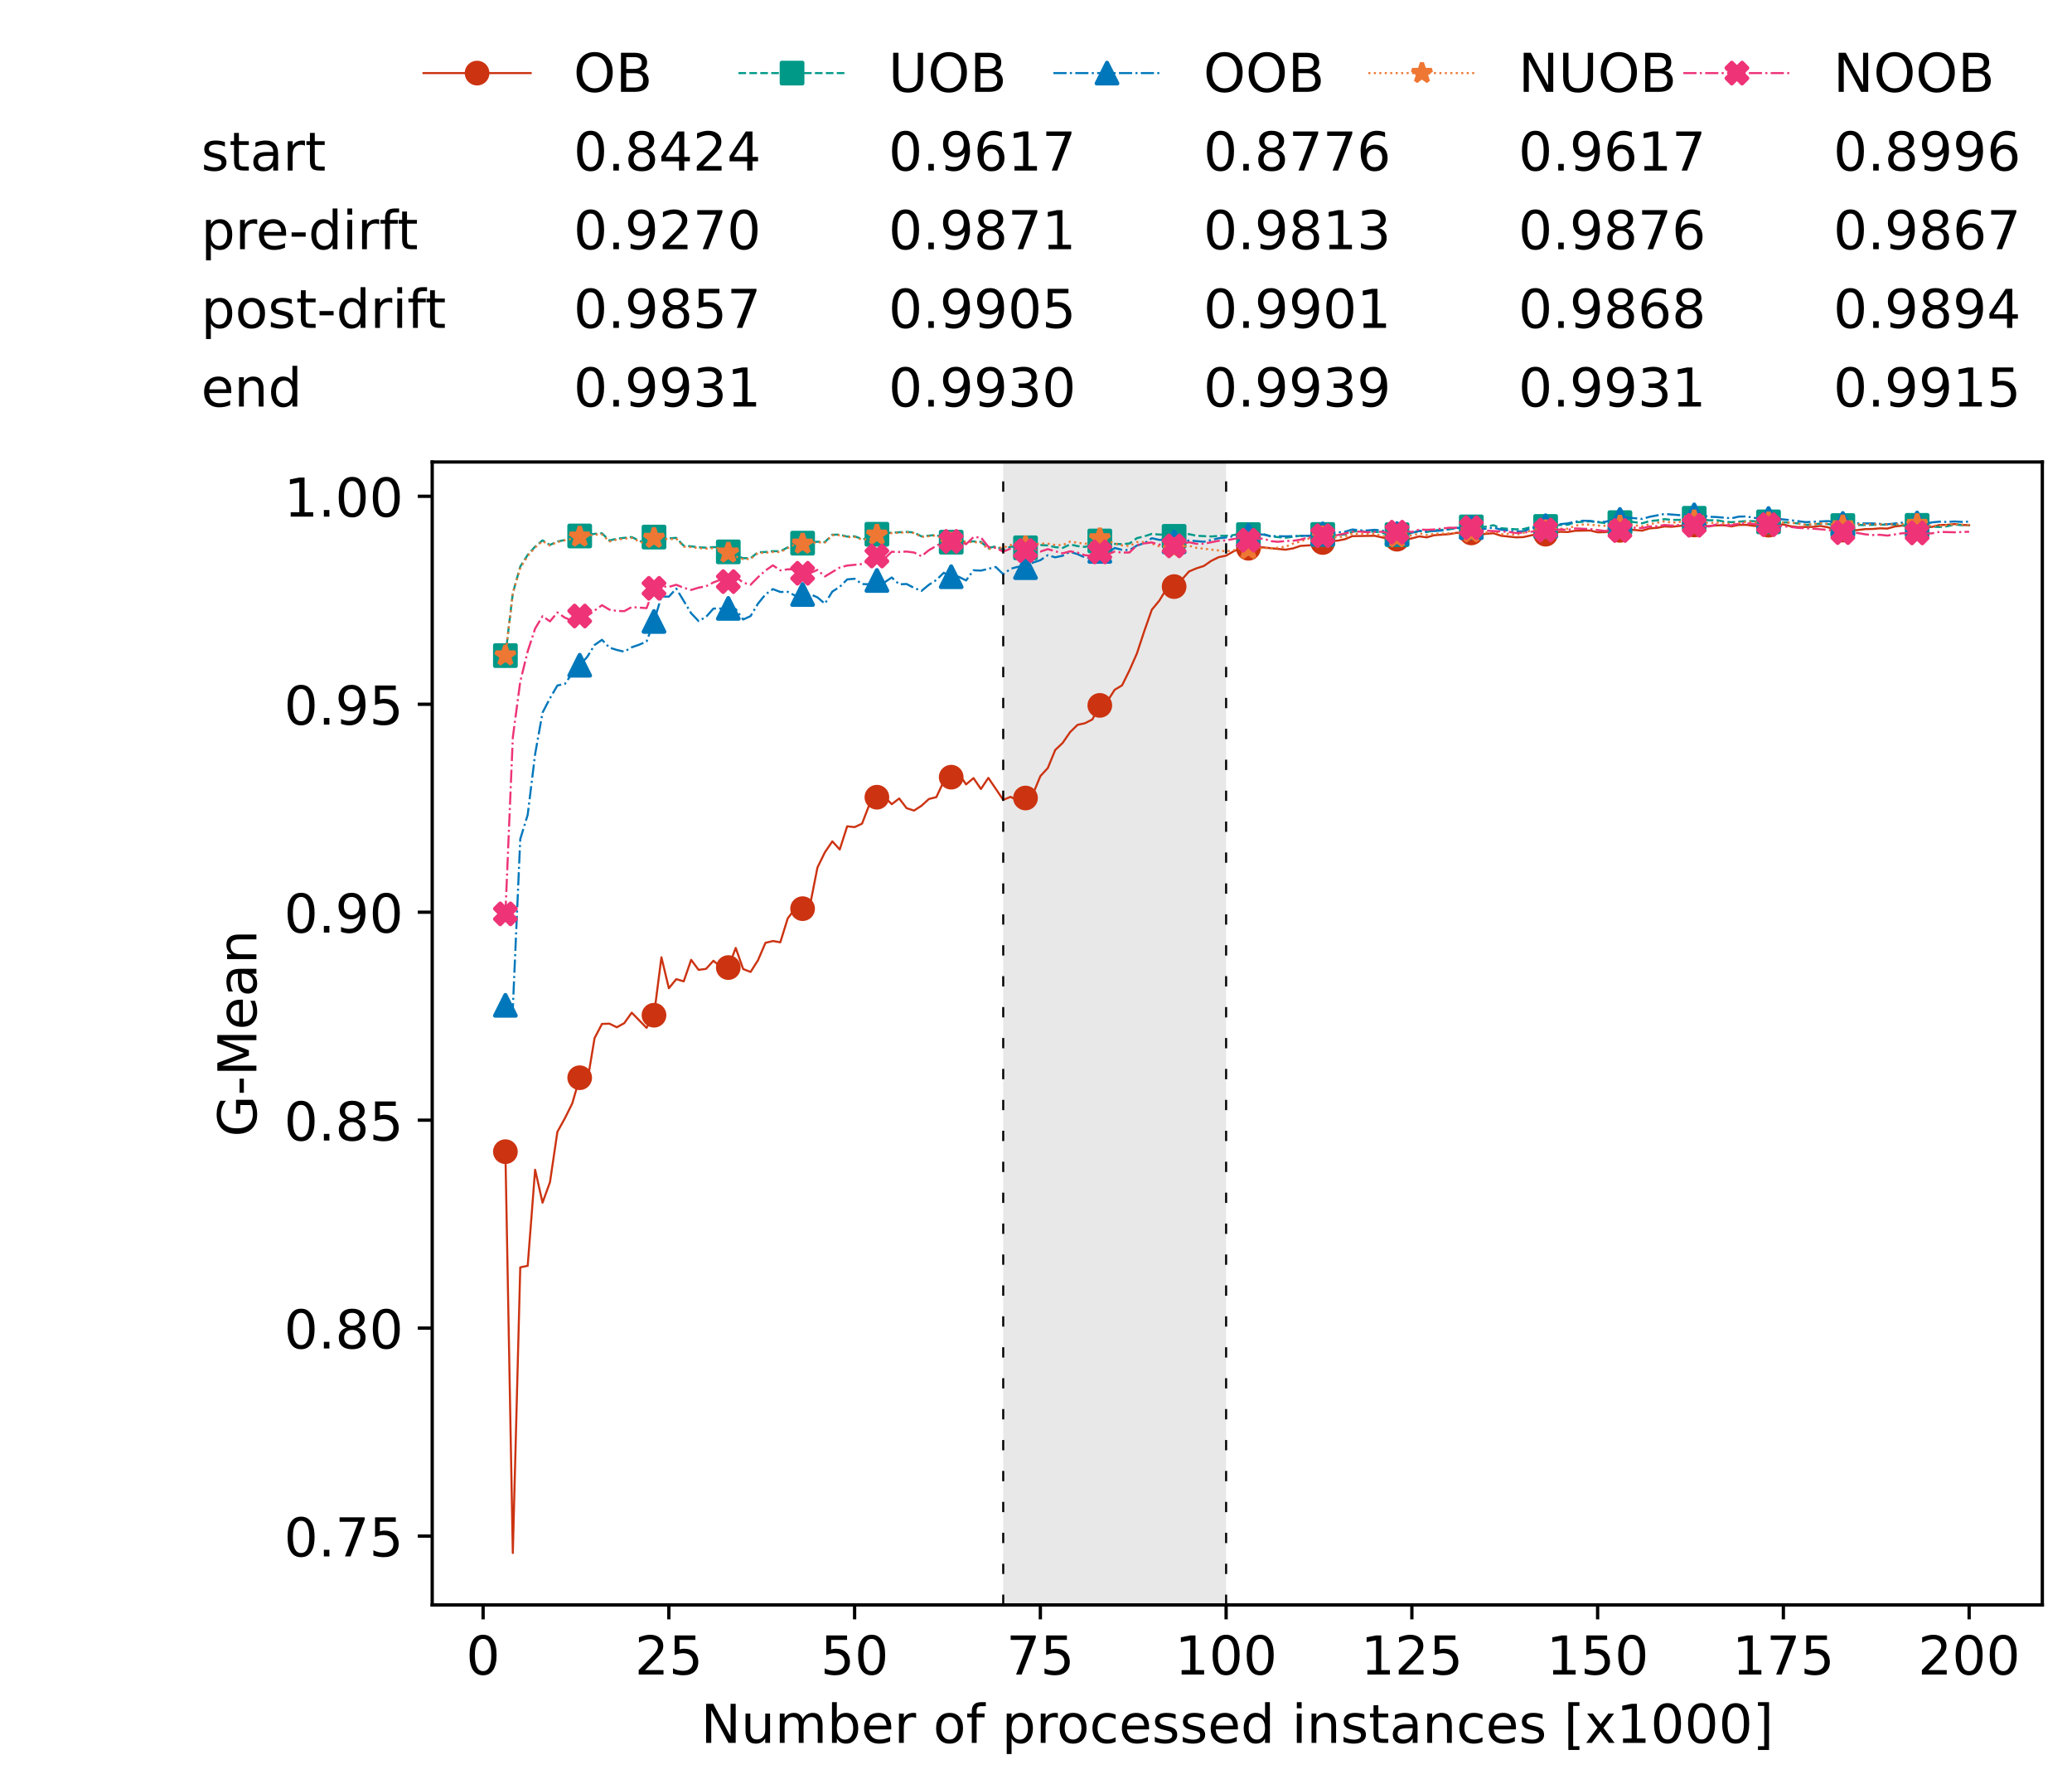 <?xml version="1.0" encoding="utf-8" standalone="no"?>
<!DOCTYPE svg PUBLIC "-//W3C//DTD SVG 1.1//EN"
  "http://www.w3.org/Graphics/SVG/1.1/DTD/svg11.dtd">
<!-- Created with matplotlib (https://matplotlib.org/) -->
<svg height="432.615pt" version="1.1" viewBox="0 0 502.65 432.615" width="502.65pt" xmlns="http://www.w3.org/2000/svg" xmlns:xlink="http://www.w3.org/1999/xlink">
 <defs>
  <style type="text/css">*{stroke-linecap:butt;stroke-linejoin:round;}</style>
 </defs>
 <g id="figure_1">
  <g id="patch_1">
   <path d="M 0 432.615 
L 502.65 432.615 
L 502.65 0 
L 0 0 
z
" style="fill:#ffffff;"/>
  </g>
  <g id="axes_1">
   <g id="patch_2">
    <path d="M 104.85 389.252 
L 495.45 389.252 
L 495.45 112.052 
L 104.85 112.052 
z
" style="fill:#ffffff;"/>
   </g>
   <g id="patch_3">
    <path clip-path="url(#p549c88b769)" d="M 297.446 389.252 
L 297.446 112.052 
L 243.372 112.052 
L 243.372 389.252 
z
" style="fill:#d3d3d3;opacity:0.5;"/>
   </g>
   <g id="matplotlib.axis_1">
    <g id="xtick_1">
     <g id="line2d_1">
      <defs>
       <path d="M 0 0 
L 0 3.5 
" id="med5ea6aa24" style="stroke:#000000;stroke-width:0.8;"/>
      </defs>
      <g>
       <use style="stroke:#000000;stroke-width:0.8;" x="117.197" xlink:href="#med5ea6aa24" y="389.252"/>
      </g>
     </g>
     <g id="text_1">
      <!-- 0 -->
      <g transform="translate(113.061 406.13)scale(0.13 -0.13)">
       <defs>
        <path d="M 31.781 66.406 
Q 24.172 66.406 20.328 58.906 
Q 16.5 51.422 16.5 36.375 
Q 16.5 21.391 20.328 13.891 
Q 24.172 6.391 31.781 6.391 
Q 39.453 6.391 43.281 13.891 
Q 47.125 21.391 47.125 36.375 
Q 47.125 51.422 43.281 58.906 
Q 39.453 66.406 31.781 66.406 
z
M 31.781 74.219 
Q 44.047 74.219 50.516 64.516 
Q 56.984 54.828 56.984 36.375 
Q 56.984 17.969 50.516 8.266 
Q 44.047 -1.422 31.781 -1.422 
Q 19.531 -1.422 13.062 8.266 
Q 6.594 17.969 6.594 36.375 
Q 6.594 54.828 13.062 64.516 
Q 19.531 74.219 31.781 74.219 
z
" id="DejaVuSans-48"/>
       </defs>
       <use xlink:href="#DejaVuSans-48"/>
      </g>
     </g>
    </g>
    <g id="xtick_2">
     <g id="line2d_2">
      <g>
       <use style="stroke:#000000;stroke-width:0.8;" x="162.259" xlink:href="#med5ea6aa24" y="389.252"/>
      </g>
     </g>
     <g id="text_2">
      <!-- 25 -->
      <g transform="translate(153.988 406.13)scale(0.13 -0.13)">
       <defs>
        <path d="M 19.188 8.297 
L 53.609 8.297 
L 53.609 0 
L 7.328 0 
L 7.328 8.297 
Q 12.938 14.109 22.625 23.891 
Q 32.328 33.688 34.812 36.531 
Q 39.547 41.844 41.422 45.531 
Q 43.312 49.219 43.312 52.781 
Q 43.312 58.594 39.234 62.25 
Q 35.156 65.922 28.609 65.922 
Q 23.969 65.922 18.812 64.312 
Q 13.672 62.703 7.812 59.422 
L 7.812 69.391 
Q 13.766 71.781 18.938 73 
Q 24.125 74.219 28.422 74.219 
Q 39.75 74.219 46.484 68.547 
Q 53.219 62.891 53.219 53.422 
Q 53.219 48.922 51.531 44.891 
Q 49.859 40.875 45.406 35.406 
Q 44.188 33.984 37.641 27.219 
Q 31.109 20.453 19.188 8.297 
z
" id="DejaVuSans-50"/>
        <path d="M 10.797 72.906 
L 49.516 72.906 
L 49.516 64.594 
L 19.828 64.594 
L 19.828 46.734 
Q 21.969 47.469 24.109 47.828 
Q 26.266 48.188 28.422 48.188 
Q 40.625 48.188 47.75 41.5 
Q 54.891 34.812 54.891 23.391 
Q 54.891 11.625 47.562 5.094 
Q 40.234 -1.422 26.906 -1.422 
Q 22.312 -1.422 17.547 -0.641 
Q 12.797 0.141 7.719 1.703 
L 7.719 11.625 
Q 12.109 9.234 16.797 8.062 
Q 21.484 6.891 26.703 6.891 
Q 35.156 6.891 40.078 11.328 
Q 45.016 15.766 45.016 23.391 
Q 45.016 31 40.078 35.438 
Q 35.156 39.891 26.703 39.891 
Q 22.75 39.891 18.812 39.016 
Q 14.891 38.141 10.797 36.281 
z
" id="DejaVuSans-53"/>
       </defs>
       <use xlink:href="#DejaVuSans-50"/>
       <use x="63.623" xlink:href="#DejaVuSans-53"/>
      </g>
     </g>
    </g>
    <g id="xtick_3">
     <g id="line2d_3">
      <g>
       <use style="stroke:#000000;stroke-width:0.8;" x="207.322" xlink:href="#med5ea6aa24" y="389.252"/>
      </g>
     </g>
     <g id="text_3">
      <!-- 50 -->
      <g transform="translate(199.05 406.13)scale(0.13 -0.13)">
       <use xlink:href="#DejaVuSans-53"/>
       <use x="63.623" xlink:href="#DejaVuSans-48"/>
      </g>
     </g>
    </g>
    <g id="xtick_4">
     <g id="line2d_4">
      <g>
       <use style="stroke:#000000;stroke-width:0.8;" x="252.384" xlink:href="#med5ea6aa24" y="389.252"/>
      </g>
     </g>
     <g id="text_4">
      <!-- 75 -->
      <g transform="translate(244.113 406.13)scale(0.13 -0.13)">
       <defs>
        <path d="M 8.203 72.906 
L 55.078 72.906 
L 55.078 68.703 
L 28.609 0 
L 18.312 0 
L 43.219 64.594 
L 8.203 64.594 
z
" id="DejaVuSans-55"/>
       </defs>
       <use xlink:href="#DejaVuSans-55"/>
       <use x="63.623" xlink:href="#DejaVuSans-53"/>
      </g>
     </g>
    </g>
    <g id="xtick_5">
     <g id="line2d_5">
      <g>
       <use style="stroke:#000000;stroke-width:0.8;" x="297.446" xlink:href="#med5ea6aa24" y="389.252"/>
      </g>
     </g>
     <g id="text_5">
      <!-- 100 -->
      <g transform="translate(285.039 406.13)scale(0.13 -0.13)">
       <defs>
        <path d="M 12.406 8.297 
L 28.516 8.297 
L 28.516 63.922 
L 10.984 60.406 
L 10.984 69.391 
L 28.422 72.906 
L 38.281 72.906 
L 38.281 8.297 
L 54.391 8.297 
L 54.391 0 
L 12.406 0 
z
" id="DejaVuSans-49"/>
       </defs>
       <use xlink:href="#DejaVuSans-49"/>
       <use x="63.623" xlink:href="#DejaVuSans-48"/>
       <use x="127.246" xlink:href="#DejaVuSans-48"/>
      </g>
     </g>
    </g>
    <g id="xtick_6">
     <g id="line2d_6">
      <g>
       <use style="stroke:#000000;stroke-width:0.8;" x="342.509" xlink:href="#med5ea6aa24" y="389.252"/>
      </g>
     </g>
     <g id="text_6">
      <!-- 125 -->
      <g transform="translate(330.102 406.13)scale(0.13 -0.13)">
       <use xlink:href="#DejaVuSans-49"/>
       <use x="63.623" xlink:href="#DejaVuSans-50"/>
       <use x="127.246" xlink:href="#DejaVuSans-53"/>
      </g>
     </g>
    </g>
    <g id="xtick_7">
     <g id="line2d_7">
      <g>
       <use style="stroke:#000000;stroke-width:0.8;" x="387.571" xlink:href="#med5ea6aa24" y="389.252"/>
      </g>
     </g>
     <g id="text_7">
      <!-- 150 -->
      <g transform="translate(375.164 406.13)scale(0.13 -0.13)">
       <use xlink:href="#DejaVuSans-49"/>
       <use x="63.623" xlink:href="#DejaVuSans-53"/>
       <use x="127.246" xlink:href="#DejaVuSans-48"/>
      </g>
     </g>
    </g>
    <g id="xtick_8">
     <g id="line2d_8">
      <g>
       <use style="stroke:#000000;stroke-width:0.8;" x="432.633" xlink:href="#med5ea6aa24" y="389.252"/>
      </g>
     </g>
     <g id="text_8">
      <!-- 175 -->
      <g transform="translate(420.226 406.13)scale(0.13 -0.13)">
       <use xlink:href="#DejaVuSans-49"/>
       <use x="63.623" xlink:href="#DejaVuSans-55"/>
       <use x="127.246" xlink:href="#DejaVuSans-53"/>
      </g>
     </g>
    </g>
    <g id="xtick_9">
     <g id="line2d_9">
      <g>
       <use style="stroke:#000000;stroke-width:0.8;" x="477.695" xlink:href="#med5ea6aa24" y="389.252"/>
      </g>
     </g>
     <g id="text_9">
      <!-- 200 -->
      <g transform="translate(465.289 406.13)scale(0.13 -0.13)">
       <use xlink:href="#DejaVuSans-50"/>
       <use x="63.623" xlink:href="#DejaVuSans-48"/>
       <use x="127.246" xlink:href="#DejaVuSans-48"/>
      </g>
     </g>
    </g>
    <g id="text_10">
     <!-- Number of processed instances [x1000] -->
     <g transform="translate(170.025 422.711)scale(0.13 -0.13)">
      <defs>
       <path d="M 9.812 72.906 
L 23.094 72.906 
L 55.422 11.922 
L 55.422 72.906 
L 64.984 72.906 
L 64.984 0 
L 51.703 0 
L 19.391 60.984 
L 19.391 0 
L 9.812 0 
z
" id="DejaVuSans-78"/>
       <path d="M 8.5 21.578 
L 8.5 54.688 
L 17.484 54.688 
L 17.484 21.922 
Q 17.484 14.156 20.5 10.266 
Q 23.531 6.391 29.594 6.391 
Q 36.859 6.391 41.078 11.031 
Q 45.312 15.672 45.312 23.688 
L 45.312 54.688 
L 54.297 54.688 
L 54.297 0 
L 45.312 0 
L 45.312 8.406 
Q 42.047 3.422 37.719 1 
Q 33.406 -1.422 27.688 -1.422 
Q 18.266 -1.422 13.375 4.438 
Q 8.5 10.297 8.5 21.578 
z
M 31.109 56 
z
" id="DejaVuSans-117"/>
       <path d="M 52 44.188 
Q 55.375 50.25 60.062 53.125 
Q 64.75 56 71.094 56 
Q 79.641 56 84.281 50.016 
Q 88.922 44.047 88.922 33.016 
L 88.922 0 
L 79.891 0 
L 79.891 32.719 
Q 79.891 40.578 77.094 44.375 
Q 74.312 48.188 68.609 48.188 
Q 61.625 48.188 57.562 43.547 
Q 53.516 38.922 53.516 30.906 
L 53.516 0 
L 44.484 0 
L 44.484 32.719 
Q 44.484 40.625 41.703 44.406 
Q 38.922 48.188 33.109 48.188 
Q 26.219 48.188 22.156 43.531 
Q 18.109 38.875 18.109 30.906 
L 18.109 0 
L 9.078 0 
L 9.078 54.688 
L 18.109 54.688 
L 18.109 46.188 
Q 21.188 51.219 25.484 53.609 
Q 29.781 56 35.688 56 
Q 41.656 56 45.828 52.969 
Q 50 49.953 52 44.188 
z
" id="DejaVuSans-109"/>
       <path d="M 48.688 27.297 
Q 48.688 37.203 44.609 42.844 
Q 40.531 48.484 33.406 48.484 
Q 26.266 48.484 22.188 42.844 
Q 18.109 37.203 18.109 27.297 
Q 18.109 17.391 22.188 11.75 
Q 26.266 6.109 33.406 6.109 
Q 40.531 6.109 44.609 11.75 
Q 48.688 17.391 48.688 27.297 
z
M 18.109 46.391 
Q 20.953 51.266 25.266 53.625 
Q 29.594 56 35.594 56 
Q 45.562 56 51.781 48.094 
Q 58.016 40.188 58.016 27.297 
Q 58.016 14.406 51.781 6.484 
Q 45.562 -1.422 35.594 -1.422 
Q 29.594 -1.422 25.266 0.953 
Q 20.953 3.328 18.109 8.203 
L 18.109 0 
L 9.078 0 
L 9.078 75.984 
L 18.109 75.984 
z
" id="DejaVuSans-98"/>
       <path d="M 56.203 29.594 
L 56.203 25.203 
L 14.891 25.203 
Q 15.484 15.922 20.484 11.062 
Q 25.484 6.203 34.422 6.203 
Q 39.594 6.203 44.453 7.469 
Q 49.312 8.734 54.109 11.281 
L 54.109 2.781 
Q 49.266 0.734 44.188 -0.344 
Q 39.109 -1.422 33.891 -1.422 
Q 20.797 -1.422 13.156 6.188 
Q 5.516 13.812 5.516 26.812 
Q 5.516 40.234 12.766 48.109 
Q 20.016 56 32.328 56 
Q 43.359 56 49.781 48.891 
Q 56.203 41.797 56.203 29.594 
z
M 47.219 32.234 
Q 47.125 39.594 43.094 43.984 
Q 39.062 48.391 32.422 48.391 
Q 24.906 48.391 20.391 44.141 
Q 15.875 39.891 15.188 32.172 
z
" id="DejaVuSans-101"/>
       <path d="M 41.109 46.297 
Q 39.594 47.172 37.812 47.578 
Q 36.031 48 33.891 48 
Q 26.266 48 22.188 43.047 
Q 18.109 38.094 18.109 28.812 
L 18.109 0 
L 9.078 0 
L 9.078 54.688 
L 18.109 54.688 
L 18.109 46.188 
Q 20.953 51.172 25.484 53.578 
Q 30.031 56 36.531 56 
Q 37.453 56 38.578 55.875 
Q 39.703 55.766 41.062 55.516 
z
" id="DejaVuSans-114"/>
       <path id="DejaVuSans-32"/>
       <path d="M 30.609 48.391 
Q 23.391 48.391 19.188 42.75 
Q 14.984 37.109 14.984 27.297 
Q 14.984 17.484 19.156 11.844 
Q 23.344 6.203 30.609 6.203 
Q 37.797 6.203 41.984 11.859 
Q 46.188 17.531 46.188 27.297 
Q 46.188 37.016 41.984 42.703 
Q 37.797 48.391 30.609 48.391 
z
M 30.609 56 
Q 42.328 56 49.016 48.375 
Q 55.719 40.766 55.719 27.297 
Q 55.719 13.875 49.016 6.219 
Q 42.328 -1.422 30.609 -1.422 
Q 18.844 -1.422 12.172 6.219 
Q 5.516 13.875 5.516 27.297 
Q 5.516 40.766 12.172 48.375 
Q 18.844 56 30.609 56 
z
" id="DejaVuSans-111"/>
       <path d="M 37.109 75.984 
L 37.109 68.5 
L 28.516 68.5 
Q 23.688 68.5 21.797 66.547 
Q 19.922 64.594 19.922 59.516 
L 19.922 54.688 
L 34.719 54.688 
L 34.719 47.703 
L 19.922 47.703 
L 19.922 0 
L 10.891 0 
L 10.891 47.703 
L 2.297 47.703 
L 2.297 54.688 
L 10.891 54.688 
L 10.891 58.5 
Q 10.891 67.625 15.141 71.797 
Q 19.391 75.984 28.609 75.984 
z
" id="DejaVuSans-102"/>
       <path d="M 18.109 8.203 
L 18.109 -20.797 
L 9.078 -20.797 
L 9.078 54.688 
L 18.109 54.688 
L 18.109 46.391 
Q 20.953 51.266 25.266 53.625 
Q 29.594 56 35.594 56 
Q 45.562 56 51.781 48.094 
Q 58.016 40.188 58.016 27.297 
Q 58.016 14.406 51.781 6.484 
Q 45.562 -1.422 35.594 -1.422 
Q 29.594 -1.422 25.266 0.953 
Q 20.953 3.328 18.109 8.203 
z
M 48.688 27.297 
Q 48.688 37.203 44.609 42.844 
Q 40.531 48.484 33.406 48.484 
Q 26.266 48.484 22.188 42.844 
Q 18.109 37.203 18.109 27.297 
Q 18.109 17.391 22.188 11.75 
Q 26.266 6.109 33.406 6.109 
Q 40.531 6.109 44.609 11.75 
Q 48.688 17.391 48.688 27.297 
z
" id="DejaVuSans-112"/>
       <path d="M 48.781 52.594 
L 48.781 44.188 
Q 44.969 46.297 41.141 47.344 
Q 37.312 48.391 33.406 48.391 
Q 24.656 48.391 19.812 42.844 
Q 14.984 37.312 14.984 27.297 
Q 14.984 17.281 19.812 11.734 
Q 24.656 6.203 33.406 6.203 
Q 37.312 6.203 41.141 7.25 
Q 44.969 8.297 48.781 10.406 
L 48.781 2.094 
Q 45.016 0.344 40.984 -0.531 
Q 36.969 -1.422 32.422 -1.422 
Q 20.062 -1.422 12.781 6.344 
Q 5.516 14.109 5.516 27.297 
Q 5.516 40.672 12.859 48.328 
Q 20.219 56 33.016 56 
Q 37.156 56 41.109 55.141 
Q 45.062 54.297 48.781 52.594 
z
" id="DejaVuSans-99"/>
       <path d="M 44.281 53.078 
L 44.281 44.578 
Q 40.484 46.531 36.375 47.5 
Q 32.281 48.484 27.875 48.484 
Q 21.188 48.484 17.844 46.438 
Q 14.5 44.391 14.5 40.281 
Q 14.5 37.156 16.891 35.375 
Q 19.281 33.594 26.516 31.984 
L 29.594 31.297 
Q 39.156 29.25 43.188 25.516 
Q 47.219 21.781 47.219 15.094 
Q 47.219 7.469 41.188 3.016 
Q 35.156 -1.422 24.609 -1.422 
Q 20.219 -1.422 15.453 -0.562 
Q 10.688 0.297 5.422 2 
L 5.422 11.281 
Q 10.406 8.688 15.234 7.391 
Q 20.062 6.109 24.812 6.109 
Q 31.156 6.109 34.562 8.281 
Q 37.984 10.453 37.984 14.406 
Q 37.984 18.062 35.516 20.016 
Q 33.062 21.969 24.703 23.781 
L 21.578 24.516 
Q 13.234 26.266 9.516 29.906 
Q 5.812 33.547 5.812 39.891 
Q 5.812 47.609 11.281 51.797 
Q 16.75 56 26.812 56 
Q 31.781 56 36.172 55.266 
Q 40.578 54.547 44.281 53.078 
z
" id="DejaVuSans-115"/>
       <path d="M 45.406 46.391 
L 45.406 75.984 
L 54.391 75.984 
L 54.391 0 
L 45.406 0 
L 45.406 8.203 
Q 42.578 3.328 38.25 0.953 
Q 33.938 -1.422 27.875 -1.422 
Q 17.969 -1.422 11.734 6.484 
Q 5.516 14.406 5.516 27.297 
Q 5.516 40.188 11.734 48.094 
Q 17.969 56 27.875 56 
Q 33.938 56 38.25 53.625 
Q 42.578 51.266 45.406 46.391 
z
M 14.797 27.297 
Q 14.797 17.391 18.875 11.75 
Q 22.953 6.109 30.078 6.109 
Q 37.203 6.109 41.297 11.75 
Q 45.406 17.391 45.406 27.297 
Q 45.406 37.203 41.297 42.844 
Q 37.203 48.484 30.078 48.484 
Q 22.953 48.484 18.875 42.844 
Q 14.797 37.203 14.797 27.297 
z
" id="DejaVuSans-100"/>
       <path d="M 9.422 54.688 
L 18.406 54.688 
L 18.406 0 
L 9.422 0 
z
M 9.422 75.984 
L 18.406 75.984 
L 18.406 64.594 
L 9.422 64.594 
z
" id="DejaVuSans-105"/>
       <path d="M 54.891 33.016 
L 54.891 0 
L 45.906 0 
L 45.906 32.719 
Q 45.906 40.484 42.875 44.328 
Q 39.844 48.188 33.797 48.188 
Q 26.516 48.188 22.312 43.547 
Q 18.109 38.922 18.109 30.906 
L 18.109 0 
L 9.078 0 
L 9.078 54.688 
L 18.109 54.688 
L 18.109 46.188 
Q 21.344 51.125 25.703 53.562 
Q 30.078 56 35.797 56 
Q 45.219 56 50.047 50.172 
Q 54.891 44.344 54.891 33.016 
z
" id="DejaVuSans-110"/>
       <path d="M 18.312 70.219 
L 18.312 54.688 
L 36.812 54.688 
L 36.812 47.703 
L 18.312 47.703 
L 18.312 18.016 
Q 18.312 11.328 20.141 9.422 
Q 21.969 7.516 27.594 7.516 
L 36.812 7.516 
L 36.812 0 
L 27.594 0 
Q 17.188 0 13.234 3.875 
Q 9.281 7.766 9.281 18.016 
L 9.281 47.703 
L 2.688 47.703 
L 2.688 54.688 
L 9.281 54.688 
L 9.281 70.219 
z
" id="DejaVuSans-116"/>
       <path d="M 34.281 27.484 
Q 23.391 27.484 19.188 25 
Q 14.984 22.516 14.984 16.5 
Q 14.984 11.719 18.141 8.906 
Q 21.297 6.109 26.703 6.109 
Q 34.188 6.109 38.703 11.406 
Q 43.219 16.703 43.219 25.484 
L 43.219 27.484 
z
M 52.203 31.203 
L 52.203 0 
L 43.219 0 
L 43.219 8.297 
Q 40.141 3.328 35.547 0.953 
Q 30.953 -1.422 24.312 -1.422 
Q 15.922 -1.422 10.953 3.297 
Q 6 8.016 6 15.922 
Q 6 25.141 12.172 29.828 
Q 18.359 34.516 30.609 34.516 
L 43.219 34.516 
L 43.219 35.406 
Q 43.219 41.609 39.141 45 
Q 35.062 48.391 27.688 48.391 
Q 23 48.391 18.547 47.266 
Q 14.109 46.141 10.016 43.891 
L 10.016 52.203 
Q 14.938 54.109 19.578 55.047 
Q 24.219 56 28.609 56 
Q 40.484 56 46.344 49.844 
Q 52.203 43.703 52.203 31.203 
z
" id="DejaVuSans-97"/>
       <path d="M 8.594 75.984 
L 29.297 75.984 
L 29.297 69 
L 17.578 69 
L 17.578 -6.203 
L 29.297 -6.203 
L 29.297 -13.188 
L 8.594 -13.188 
z
" id="DejaVuSans-91"/>
       <path d="M 54.891 54.688 
L 35.109 28.078 
L 55.906 0 
L 45.312 0 
L 29.391 21.484 
L 13.484 0 
L 2.875 0 
L 24.125 28.609 
L 4.688 54.688 
L 15.281 54.688 
L 29.781 35.203 
L 44.281 54.688 
z
" id="DejaVuSans-120"/>
       <path d="M 30.422 75.984 
L 30.422 -13.188 
L 9.719 -13.188 
L 9.719 -6.203 
L 21.391 -6.203 
L 21.391 69 
L 9.719 69 
L 9.719 75.984 
z
" id="DejaVuSans-93"/>
      </defs>
      <use xlink:href="#DejaVuSans-78"/>
      <use x="74.805" xlink:href="#DejaVuSans-117"/>
      <use x="138.184" xlink:href="#DejaVuSans-109"/>
      <use x="235.596" xlink:href="#DejaVuSans-98"/>
      <use x="299.072" xlink:href="#DejaVuSans-101"/>
      <use x="360.596" xlink:href="#DejaVuSans-114"/>
      <use x="401.709" xlink:href="#DejaVuSans-32"/>
      <use x="433.496" xlink:href="#DejaVuSans-111"/>
      <use x="494.678" xlink:href="#DejaVuSans-102"/>
      <use x="529.883" xlink:href="#DejaVuSans-32"/>
      <use x="561.67" xlink:href="#DejaVuSans-112"/>
      <use x="625.146" xlink:href="#DejaVuSans-114"/>
      <use x="664.01" xlink:href="#DejaVuSans-111"/>
      <use x="725.191" xlink:href="#DejaVuSans-99"/>
      <use x="780.172" xlink:href="#DejaVuSans-101"/>
      <use x="841.695" xlink:href="#DejaVuSans-115"/>
      <use x="893.795" xlink:href="#DejaVuSans-115"/>
      <use x="945.895" xlink:href="#DejaVuSans-101"/>
      <use x="1007.418" xlink:href="#DejaVuSans-100"/>
      <use x="1070.895" xlink:href="#DejaVuSans-32"/>
      <use x="1102.682" xlink:href="#DejaVuSans-105"/>
      <use x="1130.465" xlink:href="#DejaVuSans-110"/>
      <use x="1193.844" xlink:href="#DejaVuSans-115"/>
      <use x="1245.943" xlink:href="#DejaVuSans-116"/>
      <use x="1285.152" xlink:href="#DejaVuSans-97"/>
      <use x="1346.432" xlink:href="#DejaVuSans-110"/>
      <use x="1409.811" xlink:href="#DejaVuSans-99"/>
      <use x="1464.791" xlink:href="#DejaVuSans-101"/>
      <use x="1526.314" xlink:href="#DejaVuSans-115"/>
      <use x="1578.414" xlink:href="#DejaVuSans-32"/>
      <use x="1610.201" xlink:href="#DejaVuSans-91"/>
      <use x="1649.215" xlink:href="#DejaVuSans-120"/>
      <use x="1708.395" xlink:href="#DejaVuSans-49"/>
      <use x="1772.018" xlink:href="#DejaVuSans-48"/>
      <use x="1835.641" xlink:href="#DejaVuSans-48"/>
      <use x="1899.264" xlink:href="#DejaVuSans-48"/>
      <use x="1962.887" xlink:href="#DejaVuSans-93"/>
     </g>
    </g>
   </g>
   <g id="matplotlib.axis_2">
    <g id="ytick_1">
     <g id="line2d_10">
      <defs>
       <path d="M 0 0 
L -3.5 0 
" id="m27b2a60f2e" style="stroke:#000000;stroke-width:0.8;"/>
      </defs>
      <g>
       <use style="stroke:#000000;stroke-width:0.8;" x="104.85" xlink:href="#m27b2a60f2e" y="372.549"/>
      </g>
     </g>
     <g id="text_11">
      <!-- 0.75 -->
      <g transform="translate(68.905 377.488)scale(0.13 -0.13)">
       <defs>
        <path d="M 10.688 12.406 
L 21 12.406 
L 21 0 
L 10.688 0 
z
" id="DejaVuSans-46"/>
       </defs>
       <use xlink:href="#DejaVuSans-48"/>
       <use x="63.623" xlink:href="#DejaVuSans-46"/>
       <use x="95.41" xlink:href="#DejaVuSans-55"/>
       <use x="159.033" xlink:href="#DejaVuSans-53"/>
      </g>
     </g>
    </g>
    <g id="ytick_2">
     <g id="line2d_11">
      <g>
       <use style="stroke:#000000;stroke-width:0.8;" x="104.85" xlink:href="#m27b2a60f2e" y="322.113"/>
      </g>
     </g>
     <g id="text_12">
      <!-- 0.80 -->
      <g transform="translate(68.905 327.052)scale(0.13 -0.13)">
       <defs>
        <path d="M 31.781 34.625 
Q 24.75 34.625 20.719 30.859 
Q 16.703 27.094 16.703 20.516 
Q 16.703 13.922 20.719 10.156 
Q 24.75 6.391 31.781 6.391 
Q 38.812 6.391 42.859 10.172 
Q 46.922 13.969 46.922 20.516 
Q 46.922 27.094 42.891 30.859 
Q 38.875 34.625 31.781 34.625 
z
M 21.922 38.812 
Q 15.578 40.375 12.031 44.719 
Q 8.5 49.078 8.5 55.328 
Q 8.5 64.062 14.719 69.141 
Q 20.953 74.219 31.781 74.219 
Q 42.672 74.219 48.875 69.141 
Q 55.078 64.062 55.078 55.328 
Q 55.078 49.078 51.531 44.719 
Q 48 40.375 41.703 38.812 
Q 48.828 37.156 52.797 32.312 
Q 56.781 27.484 56.781 20.516 
Q 56.781 9.906 50.312 4.234 
Q 43.844 -1.422 31.781 -1.422 
Q 19.734 -1.422 13.25 4.234 
Q 6.781 9.906 6.781 20.516 
Q 6.781 27.484 10.781 32.312 
Q 14.797 37.156 21.922 38.812 
z
M 18.312 54.391 
Q 18.312 48.734 21.844 45.562 
Q 25.391 42.391 31.781 42.391 
Q 38.141 42.391 41.719 45.562 
Q 45.312 48.734 45.312 54.391 
Q 45.312 60.062 41.719 63.234 
Q 38.141 66.406 31.781 66.406 
Q 25.391 66.406 21.844 63.234 
Q 18.312 60.062 18.312 54.391 
z
" id="DejaVuSans-56"/>
       </defs>
       <use xlink:href="#DejaVuSans-48"/>
       <use x="63.623" xlink:href="#DejaVuSans-46"/>
       <use x="95.41" xlink:href="#DejaVuSans-56"/>
       <use x="159.033" xlink:href="#DejaVuSans-48"/>
      </g>
     </g>
    </g>
    <g id="ytick_3">
     <g id="line2d_12">
      <g>
       <use style="stroke:#000000;stroke-width:0.8;" x="104.85" xlink:href="#m27b2a60f2e" y="271.677"/>
      </g>
     </g>
     <g id="text_13">
      <!-- 0.85 -->
      <g transform="translate(68.905 276.615)scale(0.13 -0.13)">
       <use xlink:href="#DejaVuSans-48"/>
       <use x="63.623" xlink:href="#DejaVuSans-46"/>
       <use x="95.41" xlink:href="#DejaVuSans-56"/>
       <use x="159.033" xlink:href="#DejaVuSans-53"/>
      </g>
     </g>
    </g>
    <g id="ytick_4">
     <g id="line2d_13">
      <g>
       <use style="stroke:#000000;stroke-width:0.8;" x="104.85" xlink:href="#m27b2a60f2e" y="221.24"/>
      </g>
     </g>
     <g id="text_14">
      <!-- 0.90 -->
      <g transform="translate(68.905 226.179)scale(0.13 -0.13)">
       <defs>
        <path d="M 10.984 1.516 
L 10.984 10.5 
Q 14.703 8.734 18.5 7.812 
Q 22.312 6.891 25.984 6.891 
Q 35.75 6.891 40.891 13.453 
Q 46.047 20.016 46.781 33.406 
Q 43.953 29.203 39.594 26.953 
Q 35.25 24.703 29.984 24.703 
Q 19.047 24.703 12.672 31.312 
Q 6.297 37.938 6.297 49.422 
Q 6.297 60.641 12.938 67.422 
Q 19.578 74.219 30.609 74.219 
Q 43.266 74.219 49.922 64.516 
Q 56.594 54.828 56.594 36.375 
Q 56.594 19.141 48.406 8.859 
Q 40.234 -1.422 26.422 -1.422 
Q 22.703 -1.422 18.891 -0.688 
Q 15.094 0.047 10.984 1.516 
z
M 30.609 32.422 
Q 37.25 32.422 41.125 36.953 
Q 45.016 41.5 45.016 49.422 
Q 45.016 57.281 41.125 61.844 
Q 37.25 66.406 30.609 66.406 
Q 23.969 66.406 20.094 61.844 
Q 16.219 57.281 16.219 49.422 
Q 16.219 41.5 20.094 36.953 
Q 23.969 32.422 30.609 32.422 
z
" id="DejaVuSans-57"/>
       </defs>
       <use xlink:href="#DejaVuSans-48"/>
       <use x="63.623" xlink:href="#DejaVuSans-46"/>
       <use x="95.41" xlink:href="#DejaVuSans-57"/>
       <use x="159.033" xlink:href="#DejaVuSans-48"/>
      </g>
     </g>
    </g>
    <g id="ytick_5">
     <g id="line2d_14">
      <g>
       <use style="stroke:#000000;stroke-width:0.8;" x="104.85" xlink:href="#m27b2a60f2e" y="170.804"/>
      </g>
     </g>
     <g id="text_15">
      <!-- 0.95 -->
      <g transform="translate(68.905 175.743)scale(0.13 -0.13)">
       <use xlink:href="#DejaVuSans-48"/>
       <use x="63.623" xlink:href="#DejaVuSans-46"/>
       <use x="95.41" xlink:href="#DejaVuSans-57"/>
       <use x="159.033" xlink:href="#DejaVuSans-53"/>
      </g>
     </g>
    </g>
    <g id="ytick_6">
     <g id="line2d_15">
      <g>
       <use style="stroke:#000000;stroke-width:0.8;" x="104.85" xlink:href="#m27b2a60f2e" y="120.368"/>
      </g>
     </g>
     <g id="text_16">
      <!-- 1.00 -->
      <g transform="translate(68.905 125.307)scale(0.13 -0.13)">
       <use xlink:href="#DejaVuSans-49"/>
       <use x="63.623" xlink:href="#DejaVuSans-46"/>
       <use x="95.41" xlink:href="#DejaVuSans-48"/>
       <use x="159.033" xlink:href="#DejaVuSans-48"/>
      </g>
     </g>
    </g>
    <g id="text_17">
     <!-- G-Mean -->
     <g transform="translate(62.201 275.744)rotate(-90)scale(0.13 -0.13)">
      <defs>
       <path d="M 59.516 10.406 
L 59.516 29.984 
L 43.406 29.984 
L 43.406 38.094 
L 69.281 38.094 
L 69.281 6.781 
Q 63.578 2.734 56.688 0.656 
Q 49.812 -1.422 42 -1.422 
Q 24.906 -1.422 15.25 8.562 
Q 5.609 18.562 5.609 36.375 
Q 5.609 54.25 15.25 64.234 
Q 24.906 74.219 42 74.219 
Q 49.125 74.219 55.547 72.453 
Q 61.969 70.703 67.391 67.281 
L 67.391 56.781 
Q 61.922 61.422 55.766 63.766 
Q 49.609 66.109 42.828 66.109 
Q 29.438 66.109 22.719 58.641 
Q 16.016 51.172 16.016 36.375 
Q 16.016 21.625 22.719 14.156 
Q 29.438 6.688 42.828 6.688 
Q 48.047 6.688 52.141 7.594 
Q 56.25 8.5 59.516 10.406 
z
" id="DejaVuSans-71"/>
       <path d="M 4.891 31.391 
L 31.203 31.391 
L 31.203 23.391 
L 4.891 23.391 
z
" id="DejaVuSans-45"/>
       <path d="M 9.812 72.906 
L 24.516 72.906 
L 43.109 23.297 
L 61.812 72.906 
L 76.516 72.906 
L 76.516 0 
L 66.891 0 
L 66.891 64.016 
L 48.094 14.016 
L 38.188 14.016 
L 19.391 64.016 
L 19.391 0 
L 9.812 0 
z
" id="DejaVuSans-77"/>
      </defs>
      <use xlink:href="#DejaVuSans-71"/>
      <use x="77.49" xlink:href="#DejaVuSans-45"/>
      <use x="113.574" xlink:href="#DejaVuSans-77"/>
      <use x="199.854" xlink:href="#DejaVuSans-101"/>
      <use x="261.377" xlink:href="#DejaVuSans-97"/>
      <use x="322.656" xlink:href="#DejaVuSans-110"/>
     </g>
    </g>
   </g>
   <g id="line2d_16"/>
   <g id="line2d_17"/>
   <g id="line2d_18"/>
   <g id="line2d_19"/>
   <g id="line2d_20"/>
   <g id="line2d_21">
    <path clip-path="url(#p549c88b769)" d="M 122.605 279.319 
L 124.407 376.652 
L 126.21 307.373 
L 128.012 307.004 
L 129.815 283.704 
L 131.617 291.691 
L 133.419 286.718 
L 135.222 274.495 
L 137.024 271.25 
L 138.827 267.62 
L 140.629 261.386 
L 142.432 262.65 
L 144.234 251.785 
L 146.037 248.334 
L 147.839 248.274 
L 149.642 249.151 
L 151.444 248.145 
L 153.247 245.61 
L 156.852 249.287 
L 158.654 246.225 
L 160.457 232.175 
L 162.259 239.678 
L 164.062 237.474 
L 165.864 238.008 
L 167.667 232.793 
L 169.469 235.223 
L 171.272 234.991 
L 173.074 233.014 
L 174.877 234.562 
L 176.679 234.67 
L 178.482 229.908 
L 180.284 235.023 
L 182.087 235.73 
L 183.889 232.883 
L 185.692 228.671 
L 187.494 228.23 
L 189.297 228.541 
L 191.099 222.73 
L 192.902 220.358 
L 194.704 220.382 
L 196.507 219.529 
L 198.309 210.398 
L 200.112 206.717 
L 201.914 204.057 
L 203.717 206.03 
L 205.519 200.408 
L 207.322 200.603 
L 209.124 199.768 
L 210.927 195.068 
L 212.729 193.353 
L 214.532 193.239 
L 216.334 195.039 
L 218.137 193.66 
L 219.939 196.01 
L 221.742 196.589 
L 223.544 195.423 
L 225.347 193.782 
L 227.149 193.335 
L 228.952 189.469 
L 232.557 187.535 
L 234.359 190.248 
L 236.162 188.717 
L 237.964 191.361 
L 239.767 188.661 
L 243.372 193.988 
L 245.174 193.259 
L 246.976 194.242 
L 248.779 193.544 
L 250.581 192.609 
L 252.384 188.235 
L 254.186 186.278 
L 255.989 181.897 
L 257.791 180.184 
L 259.594 177.564 
L 261.396 175.808 
L 263.199 175.409 
L 265.001 174.489 
L 266.804 171.081 
L 268.606 170.127 
L 270.409 167.295 
L 272.211 166.21 
L 274.014 162.554 
L 275.816 158.454 
L 277.619 152.986 
L 279.421 147.875 
L 281.224 145.701 
L 283.026 142.755 
L 284.829 142.266 
L 286.631 140.659 
L 288.434 138.607 
L 290.236 137.845 
L 292.039 137.27 
L 293.841 136.022 
L 295.644 135.135 
L 297.446 134.761 
L 299.249 133.715 
L 301.051 133.006 
L 302.854 132.978 
L 304.656 132.589 
L 311.866 133.312 
L 313.669 133.011 
L 315.471 132.397 
L 319.076 132.178 
L 320.879 131.578 
L 322.681 131.249 
L 324.484 131.123 
L 326.286 130.773 
L 328.089 130.03 
L 333.496 129.947 
L 337.101 130.753 
L 340.706 130.894 
L 342.509 130.574 
L 344.311 130.09 
L 346.114 130.326 
L 347.916 129.81 
L 351.521 129.546 
L 353.324 129.227 
L 356.928 129.253 
L 358.731 129.744 
L 360.533 129.453 
L 362.336 129.333 
L 364.138 129.937 
L 367.743 130.325 
L 369.546 130.264 
L 373.151 129.465 
L 374.953 129.56 
L 376.756 129.146 
L 378.558 128.978 
L 380.361 129.027 
L 382.163 128.731 
L 385.768 128.662 
L 387.571 129.097 
L 389.373 129.072 
L 391.176 128.747 
L 394.781 128.402 
L 398.386 128.696 
L 400.188 128.153 
L 401.991 128.022 
L 403.793 127.675 
L 405.596 127.758 
L 409.201 127.348 
L 411.003 127.327 
L 414.608 127.599 
L 416.411 127.424 
L 418.213 127.387 
L 420.016 127.669 
L 421.818 127.314 
L 423.621 127.292 
L 425.423 127.534 
L 427.226 127.636 
L 430.831 127.163 
L 432.633 127.221 
L 434.436 127.64 
L 436.238 127.836 
L 439.843 127.79 
L 441.646 127.56 
L 443.448 127.892 
L 445.251 128.428 
L 448.856 128.763 
L 452.461 128.329 
L 454.263 128.297 
L 456.066 128.135 
L 457.868 128.199 
L 459.671 127.683 
L 461.473 127.477 
L 463.276 127.639 
L 465.078 127.549 
L 466.881 127.936 
L 468.683 127.79 
L 470.485 127.332 
L 472.288 127.311 
L 474.09 127.105 
L 475.893 127.313 
L 477.695 127.378 
L 477.695 127.378 
" style="fill:none;stroke:#cc3311;stroke-linecap:square;stroke-width:0.5;"/>
    <defs>
     <path d="M 0 2.5 
C 0.663 2.5 1.299 2.237 1.768 1.768 
C 2.237 1.299 2.5 0.663 2.5 0 
C 2.5 -0.663 2.237 -1.299 1.768 -1.768 
C 1.299 -2.237 0.663 -2.5 0 -2.5 
C -0.663 -2.5 -1.299 -2.237 -1.768 -1.768 
C -2.237 -1.299 -2.5 -0.663 -2.5 0 
C -2.5 0.663 -2.237 1.299 -1.768 1.768 
C -1.299 2.237 -0.663 2.5 0 2.5 
z
" id="m822f4bec0b" style="stroke:#cc3311;"/>
    </defs>
    <g clip-path="url(#p549c88b769)">
     <use style="fill:#cc3311;stroke:#cc3311;" x="122.605" xlink:href="#m822f4bec0b" y="279.319"/>
     <use style="fill:#cc3311;stroke:#cc3311;" x="140.629" xlink:href="#m822f4bec0b" y="261.386"/>
     <use style="fill:#cc3311;stroke:#cc3311;" x="158.654" xlink:href="#m822f4bec0b" y="246.225"/>
     <use style="fill:#cc3311;stroke:#cc3311;" x="176.679" xlink:href="#m822f4bec0b" y="234.67"/>
     <use style="fill:#cc3311;stroke:#cc3311;" x="194.704" xlink:href="#m822f4bec0b" y="220.382"/>
     <use style="fill:#cc3311;stroke:#cc3311;" x="212.729" xlink:href="#m822f4bec0b" y="193.353"/>
     <use style="fill:#cc3311;stroke:#cc3311;" x="230.754" xlink:href="#m822f4bec0b" y="188.493"/>
     <use style="fill:#cc3311;stroke:#cc3311;" x="248.779" xlink:href="#m822f4bec0b" y="193.544"/>
     <use style="fill:#cc3311;stroke:#cc3311;" x="266.804" xlink:href="#m822f4bec0b" y="171.081"/>
     <use style="fill:#cc3311;stroke:#cc3311;" x="284.829" xlink:href="#m822f4bec0b" y="142.266"/>
     <use style="fill:#cc3311;stroke:#cc3311;" x="302.854" xlink:href="#m822f4bec0b" y="132.978"/>
     <use style="fill:#cc3311;stroke:#cc3311;" x="320.879" xlink:href="#m822f4bec0b" y="131.578"/>
     <use style="fill:#cc3311;stroke:#cc3311;" x="338.904" xlink:href="#m822f4bec0b" y="130.778"/>
     <use style="fill:#cc3311;stroke:#cc3311;" x="356.928" xlink:href="#m822f4bec0b" y="129.253"/>
     <use style="fill:#cc3311;stroke:#cc3311;" x="374.953" xlink:href="#m822f4bec0b" y="129.56"/>
     <use style="fill:#cc3311;stroke:#cc3311;" x="392.978" xlink:href="#m822f4bec0b" y="128.623"/>
     <use style="fill:#cc3311;stroke:#cc3311;" x="411.003" xlink:href="#m822f4bec0b" y="127.327"/>
     <use style="fill:#cc3311;stroke:#cc3311;" x="429.028" xlink:href="#m822f4bec0b" y="127.373"/>
     <use style="fill:#cc3311;stroke:#cc3311;" x="447.053" xlink:href="#m822f4bec0b" y="128.57"/>
     <use style="fill:#cc3311;stroke:#cc3311;" x="465.078" xlink:href="#m822f4bec0b" y="127.549"/>
    </g>
   </g>
   <g id="line2d_22"/>
   <g id="line2d_23"/>
   <g id="line2d_24"/>
   <g id="line2d_25"/>
   <g id="line2d_26">
    <path clip-path="url(#p549c88b769)" d="M 122.605 159.004 
L 124.407 143.846 
L 126.21 137.412 
L 128.012 134.581 
L 129.815 132.572 
L 131.617 131.056 
L 133.419 132.159 
L 135.222 131.332 
L 137.024 130.98 
L 140.629 129.996 
L 144.234 129.474 
L 146.037 129.347 
L 147.839 131.089 
L 149.642 130.645 
L 153.247 130.255 
L 155.049 131.12 
L 156.852 131.805 
L 158.654 130.262 
L 162.259 130.577 
L 164.062 130.447 
L 165.864 132.367 
L 167.667 132.497 
L 169.469 132.74 
L 171.272 132.818 
L 173.074 132.689 
L 174.877 132.796 
L 176.679 133.847 
L 178.482 134.715 
L 180.284 135.38 
L 182.087 135.381 
L 183.889 133.933 
L 185.692 133.882 
L 187.494 133.675 
L 189.297 133.696 
L 192.902 131.809 
L 194.704 131.733 
L 196.507 131.497 
L 198.309 131.392 
L 200.112 131.471 
L 201.914 129.685 
L 203.717 129.659 
L 205.519 130.146 
L 207.322 130.07 
L 209.124 130.736 
L 210.927 130.63 
L 212.729 129.581 
L 214.532 129.285 
L 219.939 128.99 
L 221.742 129.147 
L 223.544 130.097 
L 227.149 129.736 
L 230.754 131.497 
L 232.557 131.315 
L 236.162 131.314 
L 237.964 131.417 
L 239.767 132.951 
L 241.569 132.484 
L 243.372 133.377 
L 245.174 132.581 
L 246.976 132.618 
L 248.779 132.864 
L 250.581 132.39 
L 252.384 132.183 
L 254.186 132.288 
L 255.989 132.698 
L 257.791 132.884 
L 259.594 132.037 
L 261.396 132.444 
L 263.199 132.645 
L 265.001 132.162 
L 266.804 131.204 
L 270.409 131.913 
L 272.211 131.979 
L 274.014 131.812 
L 275.816 130.512 
L 277.619 130.08 
L 279.421 129.483 
L 281.224 129.65 
L 283.026 129.703 
L 284.829 130.08 
L 286.631 129.948 
L 288.434 129.543 
L 290.236 129.937 
L 293.841 130.112 
L 295.644 129.97 
L 297.446 129.947 
L 299.249 129.783 
L 301.051 129.317 
L 302.854 129.657 
L 304.656 129.648 
L 306.459 129.514 
L 308.261 130.11 
L 311.866 130.427 
L 315.471 129.944 
L 319.076 130.033 
L 320.879 129.625 
L 322.681 129.661 
L 324.484 129.809 
L 326.286 129.617 
L 328.089 128.981 
L 329.891 128.7 
L 331.694 129.081 
L 333.496 128.904 
L 337.101 129.606 
L 338.904 129.675 
L 342.509 129.326 
L 344.311 128.783 
L 346.114 129.058 
L 347.916 128.622 
L 351.521 128.388 
L 353.324 128.105 
L 355.126 128.011 
L 356.928 127.789 
L 358.731 128.026 
L 362.336 127.379 
L 364.138 128.109 
L 367.743 128.38 
L 369.546 128.329 
L 371.348 127.839 
L 373.151 127.686 
L 374.953 127.684 
L 378.558 127.326 
L 380.361 127.271 
L 382.163 126.663 
L 385.768 126.445 
L 389.373 126.855 
L 391.176 126.653 
L 392.978 126.76 
L 394.781 126.392 
L 398.386 126.916 
L 400.188 126.373 
L 401.991 126.208 
L 403.793 125.907 
L 405.596 126.1 
L 407.398 126.084 
L 411.003 125.695 
L 414.608 126.196 
L 416.411 126.156 
L 418.213 126.497 
L 420.016 126.654 
L 423.621 126.377 
L 425.423 126.4 
L 427.226 126.623 
L 430.831 126.57 
L 434.436 126.768 
L 436.238 126.964 
L 438.041 127.289 
L 439.843 127.194 
L 441.646 126.978 
L 443.448 127.104 
L 445.251 127.348 
L 447.053 127.468 
L 448.856 127.335 
L 452.461 127.338 
L 459.671 127.194 
L 463.276 127.533 
L 465.078 127.414 
L 466.881 127.649 
L 470.485 127.82 
L 472.288 127.647 
L 474.09 127.26 
L 477.695 127.417 
L 477.695 127.417 
" style="fill:none;stroke:#009988;stroke-dasharray:1.85,0.8;stroke-dashoffset:0;stroke-width:0.5;"/>
    <defs>
     <path d="M -2.5 2.5 
L 2.5 2.5 
L 2.5 -2.5 
L -2.5 -2.5 
z
" id="mfcac8bba1f" style="stroke:#009988;stroke-linejoin:miter;"/>
    </defs>
    <g clip-path="url(#p549c88b769)">
     <use style="fill:#009988;stroke:#009988;stroke-linejoin:miter;" x="122.605" xlink:href="#mfcac8bba1f" y="159.004"/>
     <use style="fill:#009988;stroke:#009988;stroke-linejoin:miter;" x="140.629" xlink:href="#mfcac8bba1f" y="129.996"/>
     <use style="fill:#009988;stroke:#009988;stroke-linejoin:miter;" x="158.654" xlink:href="#mfcac8bba1f" y="130.262"/>
     <use style="fill:#009988;stroke:#009988;stroke-linejoin:miter;" x="176.679" xlink:href="#mfcac8bba1f" y="133.847"/>
     <use style="fill:#009988;stroke:#009988;stroke-linejoin:miter;" x="194.704" xlink:href="#mfcac8bba1f" y="131.733"/>
     <use style="fill:#009988;stroke:#009988;stroke-linejoin:miter;" x="212.729" xlink:href="#mfcac8bba1f" y="129.581"/>
     <use style="fill:#009988;stroke:#009988;stroke-linejoin:miter;" x="230.754" xlink:href="#mfcac8bba1f" y="131.497"/>
     <use style="fill:#009988;stroke:#009988;stroke-linejoin:miter;" x="248.779" xlink:href="#mfcac8bba1f" y="132.864"/>
     <use style="fill:#009988;stroke:#009988;stroke-linejoin:miter;" x="266.804" xlink:href="#mfcac8bba1f" y="131.204"/>
     <use style="fill:#009988;stroke:#009988;stroke-linejoin:miter;" x="284.829" xlink:href="#mfcac8bba1f" y="130.08"/>
     <use style="fill:#009988;stroke:#009988;stroke-linejoin:miter;" x="302.854" xlink:href="#mfcac8bba1f" y="129.657"/>
     <use style="fill:#009988;stroke:#009988;stroke-linejoin:miter;" x="320.879" xlink:href="#mfcac8bba1f" y="129.625"/>
     <use style="fill:#009988;stroke:#009988;stroke-linejoin:miter;" x="338.904" xlink:href="#mfcac8bba1f" y="129.675"/>
     <use style="fill:#009988;stroke:#009988;stroke-linejoin:miter;" x="356.928" xlink:href="#mfcac8bba1f" y="127.789"/>
     <use style="fill:#009988;stroke:#009988;stroke-linejoin:miter;" x="374.953" xlink:href="#mfcac8bba1f" y="127.684"/>
     <use style="fill:#009988;stroke:#009988;stroke-linejoin:miter;" x="392.978" xlink:href="#mfcac8bba1f" y="126.76"/>
     <use style="fill:#009988;stroke:#009988;stroke-linejoin:miter;" x="411.003" xlink:href="#mfcac8bba1f" y="125.695"/>
     <use style="fill:#009988;stroke:#009988;stroke-linejoin:miter;" x="429.028" xlink:href="#mfcac8bba1f" y="126.569"/>
     <use style="fill:#009988;stroke:#009988;stroke-linejoin:miter;" x="447.053" xlink:href="#mfcac8bba1f" y="127.468"/>
     <use style="fill:#009988;stroke:#009988;stroke-linejoin:miter;" x="465.078" xlink:href="#mfcac8bba1f" y="127.414"/>
    </g>
   </g>
   <g id="line2d_27"/>
   <g id="line2d_28"/>
   <g id="line2d_29"/>
   <g id="line2d_30"/>
   <g id="line2d_31">
    <path clip-path="url(#p549c88b769)" d="M 122.605 243.826 
L 124.407 244.559 
L 126.21 203.509 
L 128.012 197.636 
L 129.815 182.912 
L 131.617 172.833 
L 133.419 169.353 
L 135.222 166.254 
L 137.024 165.885 
L 138.827 163.304 
L 142.432 159.356 
L 144.234 156.436 
L 146.037 155.178 
L 147.839 157.065 
L 149.642 157.637 
L 151.444 158.058 
L 153.247 156.989 
L 155.049 156.366 
L 156.852 155.586 
L 158.654 150.724 
L 160.457 144.66 
L 162.259 144.712 
L 164.062 142.749 
L 167.667 148.731 
L 169.469 150.631 
L 171.272 149.629 
L 173.074 147.605 
L 176.679 147.558 
L 178.482 147.734 
L 180.284 150.259 
L 182.087 149.415 
L 183.889 146.387 
L 185.692 144.173 
L 187.494 142.874 
L 189.297 143.572 
L 191.099 143.542 
L 192.902 144.46 
L 194.704 144.193 
L 196.507 144.089 
L 198.309 144.882 
L 200.112 146.415 
L 201.914 143.474 
L 203.717 142.331 
L 205.519 140.523 
L 207.322 140.368 
L 209.124 141.66 
L 210.927 141.706 
L 212.729 140.782 
L 214.532 141.274 
L 216.334 140.059 
L 218.137 141.716 
L 219.939 141.64 
L 221.742 142.588 
L 223.544 143.318 
L 225.347 141.826 
L 227.149 140.668 
L 228.952 138.914 
L 230.754 139.873 
L 232.557 139.873 
L 234.359 140.787 
L 236.162 138.313 
L 237.964 138.391 
L 241.569 137.51 
L 243.372 139.264 
L 245.174 137.946 
L 246.976 137.457 
L 248.779 137.671 
L 250.581 136.446 
L 252.384 135.866 
L 254.186 134.645 
L 255.989 135.175 
L 257.791 134.779 
L 259.594 133.838 
L 261.396 134.396 
L 263.199 135.219 
L 265.001 135.466 
L 266.804 133.739 
L 268.606 134.306 
L 270.409 132.896 
L 272.211 133.359 
L 274.014 133.416 
L 275.816 132.302 
L 277.619 131.742 
L 279.421 130.532 
L 281.224 130.938 
L 283.026 130.885 
L 284.829 131.424 
L 286.631 131.372 
L 288.434 131.092 
L 292.039 131.39 
L 295.644 130.54 
L 297.446 130.356 
L 301.051 129.758 
L 302.854 129.854 
L 304.656 129.495 
L 306.459 129.665 
L 308.261 130.004 
L 311.866 130.079 
L 319.076 129.881 
L 320.879 129.476 
L 326.286 128.963 
L 328.089 128.413 
L 329.891 128.624 
L 331.694 128.65 
L 333.496 128.496 
L 335.299 128.688 
L 337.101 129.175 
L 338.904 129.416 
L 340.706 129.52 
L 342.509 129.233 
L 344.311 128.728 
L 346.114 128.905 
L 349.719 128.685 
L 353.324 128.017 
L 355.126 128.128 
L 356.928 127.971 
L 358.731 128.462 
L 362.336 127.947 
L 364.138 128.462 
L 367.743 128.9 
L 369.546 128.862 
L 371.348 128.19 
L 373.151 127.759 
L 376.756 127.31 
L 380.361 126.936 
L 382.163 126.507 
L 383.966 126.294 
L 385.768 126.34 
L 387.571 126.589 
L 389.373 126.564 
L 391.176 126.118 
L 392.978 125.983 
L 394.781 125.522 
L 398.386 125.859 
L 400.188 125.345 
L 403.793 124.652 
L 407.398 124.938 
L 409.201 124.846 
L 412.806 124.931 
L 414.608 125.337 
L 416.411 125.392 
L 420.016 125.713 
L 421.818 125.296 
L 423.621 125.253 
L 427.226 125.872 
L 429.028 125.754 
L 430.831 125.786 
L 434.436 126.17 
L 438.041 126.633 
L 443.448 126.375 
L 447.053 126.96 
L 448.856 127.141 
L 450.658 126.948 
L 454.263 126.941 
L 457.868 127.158 
L 461.473 126.772 
L 466.881 127.075 
L 468.683 126.696 
L 470.485 126.518 
L 472.288 126.595 
L 474.09 126.477 
L 475.893 126.577 
L 477.695 126.514 
L 477.695 126.514 
" style="fill:none;stroke:#0077bb;stroke-dasharray:3.2,0.8,0.5,0.8;stroke-dashoffset:0;stroke-width:0.5;"/>
    <defs>
     <path d="M 0 -2.5 
L -2.5 2.5 
L 2.5 2.5 
z
" id="ma49e8bdb54" style="stroke:#0077bb;stroke-linejoin:miter;"/>
    </defs>
    <g clip-path="url(#p549c88b769)">
     <use style="fill:#0077bb;stroke:#0077bb;stroke-linejoin:miter;" x="122.605" xlink:href="#ma49e8bdb54" y="243.826"/>
     <use style="fill:#0077bb;stroke:#0077bb;stroke-linejoin:miter;" x="140.629" xlink:href="#ma49e8bdb54" y="161.346"/>
     <use style="fill:#0077bb;stroke:#0077bb;stroke-linejoin:miter;" x="158.654" xlink:href="#ma49e8bdb54" y="150.724"/>
     <use style="fill:#0077bb;stroke:#0077bb;stroke-linejoin:miter;" x="176.679" xlink:href="#ma49e8bdb54" y="147.558"/>
     <use style="fill:#0077bb;stroke:#0077bb;stroke-linejoin:miter;" x="194.704" xlink:href="#ma49e8bdb54" y="144.193"/>
     <use style="fill:#0077bb;stroke:#0077bb;stroke-linejoin:miter;" x="212.729" xlink:href="#ma49e8bdb54" y="140.782"/>
     <use style="fill:#0077bb;stroke:#0077bb;stroke-linejoin:miter;" x="230.754" xlink:href="#ma49e8bdb54" y="139.873"/>
     <use style="fill:#0077bb;stroke:#0077bb;stroke-linejoin:miter;" x="248.779" xlink:href="#ma49e8bdb54" y="137.671"/>
     <use style="fill:#0077bb;stroke:#0077bb;stroke-linejoin:miter;" x="266.804" xlink:href="#ma49e8bdb54" y="133.739"/>
     <use style="fill:#0077bb;stroke:#0077bb;stroke-linejoin:miter;" x="284.829" xlink:href="#ma49e8bdb54" y="131.424"/>
     <use style="fill:#0077bb;stroke:#0077bb;stroke-linejoin:miter;" x="302.854" xlink:href="#ma49e8bdb54" y="129.854"/>
     <use style="fill:#0077bb;stroke:#0077bb;stroke-linejoin:miter;" x="320.879" xlink:href="#ma49e8bdb54" y="129.476"/>
     <use style="fill:#0077bb;stroke:#0077bb;stroke-linejoin:miter;" x="338.904" xlink:href="#ma49e8bdb54" y="129.416"/>
     <use style="fill:#0077bb;stroke:#0077bb;stroke-linejoin:miter;" x="356.928" xlink:href="#ma49e8bdb54" y="127.971"/>
     <use style="fill:#0077bb;stroke:#0077bb;stroke-linejoin:miter;" x="374.953" xlink:href="#ma49e8bdb54" y="127.507"/>
     <use style="fill:#0077bb;stroke:#0077bb;stroke-linejoin:miter;" x="392.978" xlink:href="#ma49e8bdb54" y="125.983"/>
     <use style="fill:#0077bb;stroke:#0077bb;stroke-linejoin:miter;" x="411.003" xlink:href="#ma49e8bdb54" y="124.875"/>
     <use style="fill:#0077bb;stroke:#0077bb;stroke-linejoin:miter;" x="429.028" xlink:href="#ma49e8bdb54" y="125.754"/>
     <use style="fill:#0077bb;stroke:#0077bb;stroke-linejoin:miter;" x="447.053" xlink:href="#ma49e8bdb54" y="126.96"/>
     <use style="fill:#0077bb;stroke:#0077bb;stroke-linejoin:miter;" x="465.078" xlink:href="#ma49e8bdb54" y="126.839"/>
    </g>
   </g>
   <g id="line2d_32"/>
   <g id="line2d_33"/>
   <g id="line2d_34"/>
   <g id="line2d_35"/>
   <g id="line2d_36">
    <path clip-path="url(#p549c88b769)" d="M 122.605 159.004 
L 124.407 143.846 
L 126.21 137.761 
L 128.012 134.842 
L 129.815 132.781 
L 131.617 131.23 
L 133.419 132.309 
L 135.222 131.463 
L 138.827 130.648 
L 140.629 130.186 
L 144.234 129.675 
L 146.037 129.608 
L 147.839 131.332 
L 149.642 130.873 
L 153.247 130.458 
L 155.049 131.312 
L 156.852 132.014 
L 158.654 130.496 
L 162.259 130.786 
L 164.062 130.656 
L 165.864 132.575 
L 167.667 132.705 
L 169.469 132.948 
L 171.272 133.053 
L 173.074 132.95 
L 174.877 133.004 
L 176.679 134.055 
L 178.482 134.949 
L 180.284 135.614 
L 182.087 135.562 
L 183.889 134.115 
L 185.692 134.063 
L 187.494 133.883 
L 189.297 133.903 
L 192.902 131.991 
L 194.704 131.889 
L 198.309 131.522 
L 200.112 131.601 
L 201.914 129.814 
L 203.717 129.789 
L 205.519 130.276 
L 207.322 130.226 
L 209.124 130.866 
L 210.927 130.76 
L 212.729 129.711 
L 214.532 129.415 
L 219.939 129.094 
L 221.742 129.278 
L 223.544 130.227 
L 227.149 129.866 
L 230.754 131.628 
L 232.557 131.446 
L 236.162 131.47 
L 237.964 131.627 
L 239.767 133.212 
L 241.569 132.77 
L 243.372 132.875 
L 245.174 132.184 
L 246.976 132.276 
L 248.779 132.548 
L 252.384 131.82 
L 254.186 131.856 
L 255.989 132.176 
L 257.791 132.211 
L 259.594 131.372 
L 263.199 131.885 
L 265.001 131.552 
L 266.804 130.593 
L 268.606 131.146 
L 270.409 131.817 
L 272.211 132.268 
L 274.014 132.429 
L 275.816 131.463 
L 277.619 131.482 
L 279.421 131.837 
L 281.224 132.495 
L 284.829 132.961 
L 288.434 132.365 
L 290.236 132.871 
L 297.446 133.721 
L 299.249 133.47 
L 301.051 132.945 
L 302.854 133.19 
L 304.656 133.259 
L 306.459 132.839 
L 308.261 133.045 
L 311.866 132.596 
L 313.669 131.845 
L 315.471 131.326 
L 317.274 130.683 
L 319.076 130.527 
L 320.879 130.104 
L 324.484 130.369 
L 326.286 130.103 
L 328.089 129.418 
L 333.496 129.505 
L 335.299 129.988 
L 337.101 130.268 
L 338.904 130.356 
L 340.706 129.906 
L 342.509 129.902 
L 344.311 129.359 
L 346.114 129.749 
L 347.916 129.47 
L 356.928 129.17 
L 358.731 129.439 
L 362.336 128.899 
L 364.138 129.598 
L 365.941 129.473 
L 367.743 129.735 
L 371.348 128.736 
L 373.151 128.583 
L 374.953 128.625 
L 378.558 128.225 
L 380.361 128.234 
L 382.163 127.48 
L 383.966 127.221 
L 385.768 127.235 
L 387.571 127.483 
L 389.373 127.521 
L 391.176 127.376 
L 392.978 127.515 
L 394.781 127.116 
L 398.386 127.666 
L 400.188 127.123 
L 403.793 126.462 
L 405.596 126.775 
L 411.003 126.231 
L 414.608 126.861 
L 416.411 126.725 
L 420.016 127.078 
L 423.621 126.576 
L 425.423 126.632 
L 427.226 126.833 
L 429.028 126.69 
L 432.633 126.719 
L 434.436 126.755 
L 438.041 127.252 
L 439.843 127.126 
L 441.646 126.878 
L 443.448 127.035 
L 445.251 127.341 
L 448.856 127.482 
L 450.658 127.134 
L 456.066 127.176 
L 465.078 127.116 
L 466.881 127.504 
L 468.683 127.449 
L 470.485 127.506 
L 472.288 127.398 
L 474.09 127.13 
L 477.695 127.318 
L 477.695 127.318 
" style="fill:none;stroke:#ee7733;stroke-dasharray:0.5,0.825;stroke-dashoffset:0;stroke-width:0.5;"/>
    <defs>
     <path d="M 0 -2.5 
L -0.561 -0.773 
L -2.378 -0.773 
L -0.908 0.295 
L -1.469 2.023 
L -0 0.955 
L 1.469 2.023 
L 0.908 0.295 
L 2.378 -0.773 
L 0.561 -0.773 
z
" id="m781f291d65" style="stroke:#ee7733;stroke-linejoin:bevel;"/>
    </defs>
    <g clip-path="url(#p549c88b769)">
     <use style="fill:#ee7733;stroke:#ee7733;stroke-linejoin:bevel;" x="122.605" xlink:href="#m781f291d65" y="159.004"/>
     <use style="fill:#ee7733;stroke:#ee7733;stroke-linejoin:bevel;" x="140.629" xlink:href="#m781f291d65" y="130.186"/>
     <use style="fill:#ee7733;stroke:#ee7733;stroke-linejoin:bevel;" x="158.654" xlink:href="#m781f291d65" y="130.496"/>
     <use style="fill:#ee7733;stroke:#ee7733;stroke-linejoin:bevel;" x="176.679" xlink:href="#m781f291d65" y="134.055"/>
     <use style="fill:#ee7733;stroke:#ee7733;stroke-linejoin:bevel;" x="194.704" xlink:href="#m781f291d65" y="131.889"/>
     <use style="fill:#ee7733;stroke:#ee7733;stroke-linejoin:bevel;" x="212.729" xlink:href="#m781f291d65" y="129.711"/>
     <use style="fill:#ee7733;stroke:#ee7733;stroke-linejoin:bevel;" x="230.754" xlink:href="#m781f291d65" y="131.628"/>
     <use style="fill:#ee7733;stroke:#ee7733;stroke-linejoin:bevel;" x="248.779" xlink:href="#m781f291d65" y="132.548"/>
     <use style="fill:#ee7733;stroke:#ee7733;stroke-linejoin:bevel;" x="266.804" xlink:href="#m781f291d65" y="130.593"/>
     <use style="fill:#ee7733;stroke:#ee7733;stroke-linejoin:bevel;" x="284.829" xlink:href="#m781f291d65" y="132.961"/>
     <use style="fill:#ee7733;stroke:#ee7733;stroke-linejoin:bevel;" x="302.854" xlink:href="#m781f291d65" y="133.19"/>
     <use style="fill:#ee7733;stroke:#ee7733;stroke-linejoin:bevel;" x="320.879" xlink:href="#m781f291d65" y="130.104"/>
     <use style="fill:#ee7733;stroke:#ee7733;stroke-linejoin:bevel;" x="338.904" xlink:href="#m781f291d65" y="130.356"/>
     <use style="fill:#ee7733;stroke:#ee7733;stroke-linejoin:bevel;" x="356.928" xlink:href="#m781f291d65" y="129.17"/>
     <use style="fill:#ee7733;stroke:#ee7733;stroke-linejoin:bevel;" x="374.953" xlink:href="#m781f291d65" y="128.625"/>
     <use style="fill:#ee7733;stroke:#ee7733;stroke-linejoin:bevel;" x="392.978" xlink:href="#m781f291d65" y="127.515"/>
     <use style="fill:#ee7733;stroke:#ee7733;stroke-linejoin:bevel;" x="411.003" xlink:href="#m781f291d65" y="126.231"/>
     <use style="fill:#ee7733;stroke:#ee7733;stroke-linejoin:bevel;" x="429.028" xlink:href="#m781f291d65" y="126.69"/>
     <use style="fill:#ee7733;stroke:#ee7733;stroke-linejoin:bevel;" x="447.053" xlink:href="#m781f291d65" y="127.461"/>
     <use style="fill:#ee7733;stroke:#ee7733;stroke-linejoin:bevel;" x="465.078" xlink:href="#m781f291d65" y="127.116"/>
    </g>
   </g>
   <g id="line2d_37"/>
   <g id="line2d_38"/>
   <g id="line2d_39"/>
   <g id="line2d_40"/>
   <g id="line2d_41">
    <path clip-path="url(#p549c88b769)" d="M 122.605 221.643 
L 124.407 178.834 
L 126.21 165.303 
L 128.012 157.988 
L 129.815 152.449 
L 131.617 149.444 
L 133.419 150.706 
L 135.222 148.538 
L 137.024 149.807 
L 138.827 150.532 
L 140.629 149.407 
L 142.432 149.407 
L 146.037 146.78 
L 147.839 147.862 
L 149.642 148.164 
L 151.444 148.226 
L 153.247 147.231 
L 156.852 147.493 
L 158.654 142.688 
L 160.457 142.191 
L 162.259 142.349 
L 164.062 141.825 
L 165.864 142.563 
L 167.667 143.082 
L 169.469 142.528 
L 171.272 142.19 
L 173.074 141.261 
L 174.877 140.587 
L 176.679 141.059 
L 178.482 139.919 
L 180.284 141.308 
L 182.087 141.813 
L 183.889 139.989 
L 185.692 138.373 
L 187.494 137.112 
L 189.297 138.336 
L 191.099 138.077 
L 192.902 138.07 
L 194.704 139.035 
L 196.507 139.009 
L 198.309 138.219 
L 200.112 139.815 
L 203.717 137.646 
L 205.519 137.166 
L 209.124 136.809 
L 212.729 134.862 
L 214.532 135.54 
L 216.334 133.82 
L 218.137 133.871 
L 219.939 133.771 
L 221.742 134.006 
L 223.544 134.903 
L 225.347 133.439 
L 228.952 131.356 
L 232.557 131.175 
L 234.359 131.992 
L 236.162 130.266 
L 237.964 130.344 
L 239.767 132.626 
L 241.569 132.897 
L 243.372 133.792 
L 245.174 133.048 
L 246.976 133.406 
L 248.779 133.518 
L 250.581 133.027 
L 252.384 133.778 
L 254.186 133.185 
L 257.791 134.205 
L 259.594 133.714 
L 261.396 134.03 
L 263.199 134.659 
L 265.001 134.823 
L 266.804 133.868 
L 268.606 134.465 
L 270.409 133.786 
L 272.211 134.022 
L 274.014 133.995 
L 275.816 132.211 
L 277.619 131.782 
L 279.421 131.561 
L 281.224 132.079 
L 283.026 132.054 
L 284.829 132.387 
L 288.434 131.509 
L 290.236 131.894 
L 292.039 131.875 
L 295.644 131.157 
L 297.446 131.054 
L 301.051 130.401 
L 302.854 131.021 
L 304.656 130.68 
L 306.459 130.628 
L 308.261 131.243 
L 310.064 131.408 
L 311.866 131.217 
L 313.669 131.152 
L 315.471 130.885 
L 317.274 130.394 
L 319.076 130.225 
L 320.879 129.913 
L 322.681 129.926 
L 324.484 129.78 
L 328.089 128.973 
L 329.891 128.923 
L 331.694 129.077 
L 335.299 128.967 
L 337.101 129.329 
L 340.706 128.815 
L 342.509 129.004 
L 344.311 128.428 
L 346.114 128.499 
L 347.916 128.416 
L 351.521 127.991 
L 355.126 128.032 
L 356.928 127.969 
L 358.731 128.615 
L 365.941 128.983 
L 367.743 129.28 
L 369.546 129.18 
L 374.953 128.552 
L 376.756 128.588 
L 378.558 128.405 
L 380.361 128.506 
L 382.163 128.158 
L 385.768 128.314 
L 389.373 128.78 
L 391.176 128.629 
L 392.978 128.67 
L 394.781 128.116 
L 396.583 127.977 
L 398.386 128.076 
L 400.188 127.683 
L 401.991 127.62 
L 403.793 127.321 
L 405.596 127.464 
L 407.398 127.318 
L 409.201 127.496 
L 411.003 127.399 
L 414.608 127.696 
L 416.411 127.19 
L 418.213 127.374 
L 420.016 127.404 
L 421.818 127.024 
L 423.621 126.937 
L 425.423 127.067 
L 427.226 127.413 
L 429.028 127.249 
L 434.436 127.81 
L 436.238 128.031 
L 439.843 128.222 
L 443.448 128.524 
L 447.053 129.177 
L 450.658 129.269 
L 452.461 129.586 
L 454.263 129.768 
L 456.066 129.704 
L 457.868 129.9 
L 461.473 129.333 
L 465.078 129.251 
L 466.881 129.392 
L 468.683 129.352 
L 470.485 129.001 
L 474.09 129.093 
L 477.695 128.967 
L 477.695 128.967 
" style="fill:none;stroke:#ee3377;stroke-dasharray:3.2,0.8,0.5,0.8;stroke-dashoffset:0;stroke-width:0.5;"/>
    <defs>
     <path d="M -1.25 2.5 
L 0 1.25 
L 1.25 2.5 
L 2.5 1.25 
L 1.25 0 
L 2.5 -1.25 
L 1.25 -2.5 
L 0 -1.25 
L -1.25 -2.5 
L -2.5 -1.25 
L -1.25 0 
L -2.5 1.25 
z
" id="m94c5b95a31" style="stroke:#ee3377;stroke-linejoin:miter;"/>
    </defs>
    <g clip-path="url(#p549c88b769)">
     <use style="fill:#ee3377;stroke:#ee3377;stroke-linejoin:miter;" x="122.605" xlink:href="#m94c5b95a31" y="221.643"/>
     <use style="fill:#ee3377;stroke:#ee3377;stroke-linejoin:miter;" x="140.629" xlink:href="#m94c5b95a31" y="149.407"/>
     <use style="fill:#ee3377;stroke:#ee3377;stroke-linejoin:miter;" x="158.654" xlink:href="#m94c5b95a31" y="142.688"/>
     <use style="fill:#ee3377;stroke:#ee3377;stroke-linejoin:miter;" x="176.679" xlink:href="#m94c5b95a31" y="141.059"/>
     <use style="fill:#ee3377;stroke:#ee3377;stroke-linejoin:miter;" x="194.704" xlink:href="#m94c5b95a31" y="139.035"/>
     <use style="fill:#ee3377;stroke:#ee3377;stroke-linejoin:miter;" x="212.729" xlink:href="#m94c5b95a31" y="134.862"/>
     <use style="fill:#ee3377;stroke:#ee3377;stroke-linejoin:miter;" x="230.754" xlink:href="#m94c5b95a31" y="131.305"/>
     <use style="fill:#ee3377;stroke:#ee3377;stroke-linejoin:miter;" x="248.779" xlink:href="#m94c5b95a31" y="133.518"/>
     <use style="fill:#ee3377;stroke:#ee3377;stroke-linejoin:miter;" x="266.804" xlink:href="#m94c5b95a31" y="133.868"/>
     <use style="fill:#ee3377;stroke:#ee3377;stroke-linejoin:miter;" x="284.829" xlink:href="#m94c5b95a31" y="132.387"/>
     <use style="fill:#ee3377;stroke:#ee3377;stroke-linejoin:miter;" x="302.854" xlink:href="#m94c5b95a31" y="131.021"/>
     <use style="fill:#ee3377;stroke:#ee3377;stroke-linejoin:miter;" x="320.879" xlink:href="#m94c5b95a31" y="129.913"/>
     <use style="fill:#ee3377;stroke:#ee3377;stroke-linejoin:miter;" x="338.904" xlink:href="#m94c5b95a31" y="129.075"/>
     <use style="fill:#ee3377;stroke:#ee3377;stroke-linejoin:miter;" x="356.928" xlink:href="#m94c5b95a31" y="127.969"/>
     <use style="fill:#ee3377;stroke:#ee3377;stroke-linejoin:miter;" x="374.953" xlink:href="#m94c5b95a31" y="128.552"/>
     <use style="fill:#ee3377;stroke:#ee3377;stroke-linejoin:miter;" x="392.978" xlink:href="#m94c5b95a31" y="128.67"/>
     <use style="fill:#ee3377;stroke:#ee3377;stroke-linejoin:miter;" x="411.003" xlink:href="#m94c5b95a31" y="127.399"/>
     <use style="fill:#ee3377;stroke:#ee3377;stroke-linejoin:miter;" x="429.028" xlink:href="#m94c5b95a31" y="127.249"/>
     <use style="fill:#ee3377;stroke:#ee3377;stroke-linejoin:miter;" x="447.053" xlink:href="#m94c5b95a31" y="129.177"/>
     <use style="fill:#ee3377;stroke:#ee3377;stroke-linejoin:miter;" x="465.078" xlink:href="#m94c5b95a31" y="129.251"/>
    </g>
   </g>
   <g id="line2d_42"/>
   <g id="line2d_43"/>
   <g id="line2d_44"/>
   <g id="line2d_45"/>
   <g id="line2d_46">
    <path clip-path="url(#p549c88b769)" d="M 243.372 389.252 
L 243.372 112.052 
" style="fill:none;stroke:#000000;stroke-dasharray:2.5,5;stroke-dashoffset:0;stroke-width:0.5;"/>
   </g>
   <g id="line2d_47">
    <path clip-path="url(#p549c88b769)" d="M 297.446 389.252 
L 297.446 112.052 
" style="fill:none;stroke:#000000;stroke-dasharray:2.5,5;stroke-dashoffset:0;stroke-width:0.5;"/>
   </g>
   <g id="patch_4">
    <path d="M 104.85 389.252 
L 104.85 112.052 
" style="fill:none;stroke:#000000;stroke-linecap:square;stroke-linejoin:miter;stroke-width:0.8;"/>
   </g>
   <g id="patch_5">
    <path d="M 495.45 389.252 
L 495.45 112.052 
" style="fill:none;stroke:#000000;stroke-linecap:square;stroke-linejoin:miter;stroke-width:0.8;"/>
   </g>
   <g id="patch_6">
    <path d="M 104.85 389.252 
L 495.45 389.252 
" style="fill:none;stroke:#000000;stroke-linecap:square;stroke-linejoin:miter;stroke-width:0.8;"/>
   </g>
   <g id="patch_7">
    <path d="M 104.85 112.052 
L 495.45 112.052 
" style="fill:none;stroke:#000000;stroke-linecap:square;stroke-linejoin:miter;stroke-width:0.8;"/>
   </g>
   <g id="legend_1">
    <g id="line2d_48"/>
    <g id="line2d_49"/>
    <g id="text_18">
     <!--   -->
     <g transform="translate(48.8 22.278)scale(0.13 -0.13)">
      <use xlink:href="#DejaVuSans-32"/>
     </g>
    </g>
    <g id="line2d_50"/>
    <g id="line2d_51"/>
    <g id="text_19">
     <!-- start -->
     <g transform="translate(48.8 41.36)scale(0.13 -0.13)">
      <use xlink:href="#DejaVuSans-115"/>
      <use x="52.1" xlink:href="#DejaVuSans-116"/>
      <use x="91.309" xlink:href="#DejaVuSans-97"/>
      <use x="152.588" xlink:href="#DejaVuSans-114"/>
      <use x="193.701" xlink:href="#DejaVuSans-116"/>
     </g>
    </g>
    <g id="line2d_52"/>
    <g id="line2d_53"/>
    <g id="text_20">
     <!-- pre-dirft -->
     <g transform="translate(48.8 60.441)scale(0.13 -0.13)">
      <use xlink:href="#DejaVuSans-112"/>
      <use x="63.477" xlink:href="#DejaVuSans-114"/>
      <use x="102.34" xlink:href="#DejaVuSans-101"/>
      <use x="163.863" xlink:href="#DejaVuSans-45"/>
      <use x="199.947" xlink:href="#DejaVuSans-100"/>
      <use x="263.424" xlink:href="#DejaVuSans-105"/>
      <use x="291.207" xlink:href="#DejaVuSans-114"/>
      <use x="332.32" xlink:href="#DejaVuSans-102"/>
      <use x="365.775" xlink:href="#DejaVuSans-116"/>
     </g>
    </g>
    <g id="line2d_54"/>
    <g id="line2d_55"/>
    <g id="text_21">
     <!-- post-drift -->
     <g transform="translate(48.8 79.523)scale(0.13 -0.13)">
      <use xlink:href="#DejaVuSans-112"/>
      <use x="63.477" xlink:href="#DejaVuSans-111"/>
      <use x="124.658" xlink:href="#DejaVuSans-115"/>
      <use x="176.758" xlink:href="#DejaVuSans-116"/>
      <use x="215.967" xlink:href="#DejaVuSans-45"/>
      <use x="252.051" xlink:href="#DejaVuSans-100"/>
      <use x="315.527" xlink:href="#DejaVuSans-114"/>
      <use x="356.641" xlink:href="#DejaVuSans-105"/>
      <use x="384.424" xlink:href="#DejaVuSans-102"/>
      <use x="417.879" xlink:href="#DejaVuSans-116"/>
     </g>
    </g>
    <g id="line2d_56"/>
    <g id="line2d_57"/>
    <g id="text_22">
     <!-- end -->
     <g transform="translate(48.8 98.604)scale(0.13 -0.13)">
      <use xlink:href="#DejaVuSans-101"/>
      <use x="61.523" xlink:href="#DejaVuSans-110"/>
      <use x="124.902" xlink:href="#DejaVuSans-100"/>
     </g>
    </g>
    <g id="line2d_58">
     <path d="M 102.738 17.728 
L 128.738 17.728 
" style="fill:none;stroke:#cc3311;stroke-linecap:square;stroke-width:0.5;"/>
    </g>
    <g id="line2d_59">
     <g>
      <use style="fill:#cc3311;stroke:#cc3311;" x="115.738" xlink:href="#m822f4bec0b" y="17.728"/>
     </g>
    </g>
    <g id="text_23">
     <!-- OB -->
     <g transform="translate(139.138 22.278)scale(0.13 -0.13)">
      <defs>
       <path d="M 39.406 66.219 
Q 28.656 66.219 22.328 58.203 
Q 16.016 50.203 16.016 36.375 
Q 16.016 22.609 22.328 14.594 
Q 28.656 6.594 39.406 6.594 
Q 50.141 6.594 56.422 14.594 
Q 62.703 22.609 62.703 36.375 
Q 62.703 50.203 56.422 58.203 
Q 50.141 66.219 39.406 66.219 
z
M 39.406 74.219 
Q 54.734 74.219 63.906 63.938 
Q 73.094 53.656 73.094 36.375 
Q 73.094 19.141 63.906 8.859 
Q 54.734 -1.422 39.406 -1.422 
Q 24.031 -1.422 14.812 8.828 
Q 5.609 19.094 5.609 36.375 
Q 5.609 53.656 14.812 63.938 
Q 24.031 74.219 39.406 74.219 
z
" id="DejaVuSans-79"/>
       <path d="M 19.672 34.812 
L 19.672 8.109 
L 35.5 8.109 
Q 43.453 8.109 47.281 11.406 
Q 51.125 14.703 51.125 21.484 
Q 51.125 28.328 47.281 31.562 
Q 43.453 34.812 35.5 34.812 
z
M 19.672 64.797 
L 19.672 42.828 
L 34.281 42.828 
Q 41.5 42.828 45.031 45.531 
Q 48.578 48.25 48.578 53.812 
Q 48.578 59.328 45.031 62.062 
Q 41.5 64.797 34.281 64.797 
z
M 9.812 72.906 
L 35.016 72.906 
Q 46.297 72.906 52.391 68.219 
Q 58.5 63.531 58.5 54.891 
Q 58.5 48.188 55.375 44.234 
Q 52.25 40.281 46.188 39.312 
Q 53.469 37.75 57.5 32.781 
Q 61.531 27.828 61.531 20.406 
Q 61.531 10.641 54.891 5.312 
Q 48.25 0 35.984 0 
L 9.812 0 
z
" id="DejaVuSans-66"/>
      </defs>
      <use xlink:href="#DejaVuSans-79"/>
      <use x="78.711" xlink:href="#DejaVuSans-66"/>
     </g>
    </g>
    <g id="line2d_60"/>
    <g id="line2d_61"/>
    <g id="text_24">
     <!-- 0.8424 -->
     <g transform="translate(139.138 41.36)scale(0.13 -0.13)">
      <defs>
       <path d="M 37.797 64.312 
L 12.891 25.391 
L 37.797 25.391 
z
M 35.203 72.906 
L 47.609 72.906 
L 47.609 25.391 
L 58.016 25.391 
L 58.016 17.188 
L 47.609 17.188 
L 47.609 0 
L 37.797 0 
L 37.797 17.188 
L 4.891 17.188 
L 4.891 26.703 
z
" id="DejaVuSans-52"/>
      </defs>
      <use xlink:href="#DejaVuSans-48"/>
      <use x="63.623" xlink:href="#DejaVuSans-46"/>
      <use x="95.41" xlink:href="#DejaVuSans-56"/>
      <use x="159.033" xlink:href="#DejaVuSans-52"/>
      <use x="222.656" xlink:href="#DejaVuSans-50"/>
      <use x="286.279" xlink:href="#DejaVuSans-52"/>
     </g>
    </g>
    <g id="line2d_62"/>
    <g id="line2d_63"/>
    <g id="text_25">
     <!-- 0.9270 -->
     <g transform="translate(139.138 60.441)scale(0.13 -0.13)">
      <use xlink:href="#DejaVuSans-48"/>
      <use x="63.623" xlink:href="#DejaVuSans-46"/>
      <use x="95.41" xlink:href="#DejaVuSans-57"/>
      <use x="159.033" xlink:href="#DejaVuSans-50"/>
      <use x="222.656" xlink:href="#DejaVuSans-55"/>
      <use x="286.279" xlink:href="#DejaVuSans-48"/>
     </g>
    </g>
    <g id="line2d_64"/>
    <g id="line2d_65"/>
    <g id="text_26">
     <!-- 0.9857 -->
     <g transform="translate(139.138 79.523)scale(0.13 -0.13)">
      <use xlink:href="#DejaVuSans-48"/>
      <use x="63.623" xlink:href="#DejaVuSans-46"/>
      <use x="95.41" xlink:href="#DejaVuSans-57"/>
      <use x="159.033" xlink:href="#DejaVuSans-56"/>
      <use x="222.656" xlink:href="#DejaVuSans-53"/>
      <use x="286.279" xlink:href="#DejaVuSans-55"/>
     </g>
    </g>
    <g id="line2d_66"/>
    <g id="line2d_67"/>
    <g id="text_27">
     <!-- 0.9931 -->
     <g transform="translate(139.138 98.604)scale(0.13 -0.13)">
      <defs>
       <path d="M 40.578 39.312 
Q 47.656 37.797 51.625 33 
Q 55.609 28.219 55.609 21.188 
Q 55.609 10.406 48.188 4.484 
Q 40.766 -1.422 27.094 -1.422 
Q 22.516 -1.422 17.656 -0.516 
Q 12.797 0.391 7.625 2.203 
L 7.625 11.719 
Q 11.719 9.328 16.594 8.109 
Q 21.484 6.891 26.812 6.891 
Q 36.078 6.891 40.938 10.547 
Q 45.797 14.203 45.797 21.188 
Q 45.797 27.641 41.281 31.266 
Q 36.766 34.906 28.719 34.906 
L 20.219 34.906 
L 20.219 43.016 
L 29.109 43.016 
Q 36.375 43.016 40.234 45.922 
Q 44.094 48.828 44.094 54.297 
Q 44.094 59.906 40.109 62.906 
Q 36.141 65.922 28.719 65.922 
Q 24.656 65.922 20.016 65.031 
Q 15.375 64.156 9.812 62.312 
L 9.812 71.094 
Q 15.438 72.656 20.344 73.438 
Q 25.25 74.219 29.594 74.219 
Q 40.828 74.219 47.359 69.109 
Q 53.906 64.016 53.906 55.328 
Q 53.906 49.266 50.438 45.094 
Q 46.969 40.922 40.578 39.312 
z
" id="DejaVuSans-51"/>
      </defs>
      <use xlink:href="#DejaVuSans-48"/>
      <use x="63.623" xlink:href="#DejaVuSans-46"/>
      <use x="95.41" xlink:href="#DejaVuSans-57"/>
      <use x="159.033" xlink:href="#DejaVuSans-57"/>
      <use x="222.656" xlink:href="#DejaVuSans-51"/>
      <use x="286.279" xlink:href="#DejaVuSans-49"/>
     </g>
    </g>
    <g id="line2d_68">
     <path d="M 179.144 17.728 
L 205.144 17.728 
" style="fill:none;stroke:#009988;stroke-dasharray:1.85,0.8;stroke-dashoffset:0;stroke-width:0.5;"/>
    </g>
    <g id="line2d_69">
     <g>
      <use style="fill:#009988;stroke:#009988;stroke-linejoin:miter;" x="192.144" xlink:href="#mfcac8bba1f" y="17.728"/>
     </g>
    </g>
    <g id="text_28">
     <!-- UOB -->
     <g transform="translate(215.544 22.278)scale(0.13 -0.13)">
      <defs>
       <path d="M 8.688 72.906 
L 18.609 72.906 
L 18.609 28.609 
Q 18.609 16.891 22.844 11.734 
Q 27.094 6.594 36.625 6.594 
Q 46.094 6.594 50.344 11.734 
Q 54.594 16.891 54.594 28.609 
L 54.594 72.906 
L 64.5 72.906 
L 64.5 27.391 
Q 64.5 13.141 57.438 5.859 
Q 50.391 -1.422 36.625 -1.422 
Q 22.797 -1.422 15.734 5.859 
Q 8.688 13.141 8.688 27.391 
z
" id="DejaVuSans-85"/>
      </defs>
      <use xlink:href="#DejaVuSans-85"/>
      <use x="73.193" xlink:href="#DejaVuSans-79"/>
      <use x="151.904" xlink:href="#DejaVuSans-66"/>
     </g>
    </g>
    <g id="line2d_70"/>
    <g id="line2d_71"/>
    <g id="text_29">
     <!-- 0.9617 -->
     <g transform="translate(215.544 41.36)scale(0.13 -0.13)">
      <defs>
       <path d="M 33.016 40.375 
Q 26.375 40.375 22.484 35.828 
Q 18.609 31.297 18.609 23.391 
Q 18.609 15.531 22.484 10.953 
Q 26.375 6.391 33.016 6.391 
Q 39.656 6.391 43.531 10.953 
Q 47.406 15.531 47.406 23.391 
Q 47.406 31.297 43.531 35.828 
Q 39.656 40.375 33.016 40.375 
z
M 52.594 71.297 
L 52.594 62.312 
Q 48.875 64.062 45.094 64.984 
Q 41.312 65.922 37.594 65.922 
Q 27.828 65.922 22.672 59.328 
Q 17.531 52.734 16.797 39.406 
Q 19.672 43.656 24.016 45.922 
Q 28.375 48.188 33.594 48.188 
Q 44.578 48.188 50.953 41.516 
Q 57.328 34.859 57.328 23.391 
Q 57.328 12.156 50.688 5.359 
Q 44.047 -1.422 33.016 -1.422 
Q 20.359 -1.422 13.672 8.266 
Q 6.984 17.969 6.984 36.375 
Q 6.984 53.656 15.188 63.938 
Q 23.391 74.219 37.203 74.219 
Q 40.922 74.219 44.703 73.484 
Q 48.484 72.75 52.594 71.297 
z
" id="DejaVuSans-54"/>
      </defs>
      <use xlink:href="#DejaVuSans-48"/>
      <use x="63.623" xlink:href="#DejaVuSans-46"/>
      <use x="95.41" xlink:href="#DejaVuSans-57"/>
      <use x="159.033" xlink:href="#DejaVuSans-54"/>
      <use x="222.656" xlink:href="#DejaVuSans-49"/>
      <use x="286.279" xlink:href="#DejaVuSans-55"/>
     </g>
    </g>
    <g id="line2d_72"/>
    <g id="line2d_73"/>
    <g id="text_30">
     <!-- 0.9871 -->
     <g transform="translate(215.544 60.441)scale(0.13 -0.13)">
      <use xlink:href="#DejaVuSans-48"/>
      <use x="63.623" xlink:href="#DejaVuSans-46"/>
      <use x="95.41" xlink:href="#DejaVuSans-57"/>
      <use x="159.033" xlink:href="#DejaVuSans-56"/>
      <use x="222.656" xlink:href="#DejaVuSans-55"/>
      <use x="286.279" xlink:href="#DejaVuSans-49"/>
     </g>
    </g>
    <g id="line2d_74"/>
    <g id="line2d_75"/>
    <g id="text_31">
     <!-- 0.9905 -->
     <g transform="translate(215.544 79.523)scale(0.13 -0.13)">
      <use xlink:href="#DejaVuSans-48"/>
      <use x="63.623" xlink:href="#DejaVuSans-46"/>
      <use x="95.41" xlink:href="#DejaVuSans-57"/>
      <use x="159.033" xlink:href="#DejaVuSans-57"/>
      <use x="222.656" xlink:href="#DejaVuSans-48"/>
      <use x="286.279" xlink:href="#DejaVuSans-53"/>
     </g>
    </g>
    <g id="line2d_76"/>
    <g id="line2d_77"/>
    <g id="text_32">
     <!-- 0.9930 -->
     <g transform="translate(215.544 98.604)scale(0.13 -0.13)">
      <use xlink:href="#DejaVuSans-48"/>
      <use x="63.623" xlink:href="#DejaVuSans-46"/>
      <use x="95.41" xlink:href="#DejaVuSans-57"/>
      <use x="159.033" xlink:href="#DejaVuSans-57"/>
      <use x="222.656" xlink:href="#DejaVuSans-51"/>
      <use x="286.279" xlink:href="#DejaVuSans-48"/>
     </g>
    </g>
    <g id="line2d_78">
     <path d="M 255.55 17.728 
L 281.55 17.728 
" style="fill:none;stroke:#0077bb;stroke-dasharray:3.2,0.8,0.5,0.8;stroke-dashoffset:0;stroke-width:0.5;"/>
    </g>
    <g id="line2d_79">
     <g>
      <use style="fill:#0077bb;stroke:#0077bb;stroke-linejoin:miter;" x="268.55" xlink:href="#ma49e8bdb54" y="17.728"/>
     </g>
    </g>
    <g id="text_33">
     <!-- OOB -->
     <g transform="translate(291.95 22.278)scale(0.13 -0.13)">
      <use xlink:href="#DejaVuSans-79"/>
      <use x="78.711" xlink:href="#DejaVuSans-79"/>
      <use x="157.422" xlink:href="#DejaVuSans-66"/>
     </g>
    </g>
    <g id="line2d_80"/>
    <g id="line2d_81"/>
    <g id="text_34">
     <!-- 0.8776 -->
     <g transform="translate(291.95 41.36)scale(0.13 -0.13)">
      <use xlink:href="#DejaVuSans-48"/>
      <use x="63.623" xlink:href="#DejaVuSans-46"/>
      <use x="95.41" xlink:href="#DejaVuSans-56"/>
      <use x="159.033" xlink:href="#DejaVuSans-55"/>
      <use x="222.656" xlink:href="#DejaVuSans-55"/>
      <use x="286.279" xlink:href="#DejaVuSans-54"/>
     </g>
    </g>
    <g id="line2d_82"/>
    <g id="line2d_83"/>
    <g id="text_35">
     <!-- 0.9813 -->
     <g transform="translate(291.95 60.441)scale(0.13 -0.13)">
      <use xlink:href="#DejaVuSans-48"/>
      <use x="63.623" xlink:href="#DejaVuSans-46"/>
      <use x="95.41" xlink:href="#DejaVuSans-57"/>
      <use x="159.033" xlink:href="#DejaVuSans-56"/>
      <use x="222.656" xlink:href="#DejaVuSans-49"/>
      <use x="286.279" xlink:href="#DejaVuSans-51"/>
     </g>
    </g>
    <g id="line2d_84"/>
    <g id="line2d_85"/>
    <g id="text_36">
     <!-- 0.9901 -->
     <g transform="translate(291.95 79.523)scale(0.13 -0.13)">
      <use xlink:href="#DejaVuSans-48"/>
      <use x="63.623" xlink:href="#DejaVuSans-46"/>
      <use x="95.41" xlink:href="#DejaVuSans-57"/>
      <use x="159.033" xlink:href="#DejaVuSans-57"/>
      <use x="222.656" xlink:href="#DejaVuSans-48"/>
      <use x="286.279" xlink:href="#DejaVuSans-49"/>
     </g>
    </g>
    <g id="line2d_86"/>
    <g id="line2d_87"/>
    <g id="text_37">
     <!-- 0.9939 -->
     <g transform="translate(291.95 98.604)scale(0.13 -0.13)">
      <use xlink:href="#DejaVuSans-48"/>
      <use x="63.623" xlink:href="#DejaVuSans-46"/>
      <use x="95.41" xlink:href="#DejaVuSans-57"/>
      <use x="159.033" xlink:href="#DejaVuSans-57"/>
      <use x="222.656" xlink:href="#DejaVuSans-51"/>
      <use x="286.279" xlink:href="#DejaVuSans-57"/>
     </g>
    </g>
    <g id="line2d_88">
     <path d="M 331.956 17.728 
L 357.956 17.728 
" style="fill:none;stroke:#ee7733;stroke-dasharray:0.5,0.825;stroke-dashoffset:0;stroke-width:0.5;"/>
    </g>
    <g id="line2d_89">
     <g>
      <use style="fill:#ee7733;stroke:#ee7733;stroke-linejoin:bevel;" x="344.956" xlink:href="#m781f291d65" y="17.728"/>
     </g>
    </g>
    <g id="text_38">
     <!-- NUOB -->
     <g transform="translate(368.356 22.278)scale(0.13 -0.13)">
      <use xlink:href="#DejaVuSans-78"/>
      <use x="74.805" xlink:href="#DejaVuSans-85"/>
      <use x="147.998" xlink:href="#DejaVuSans-79"/>
      <use x="226.709" xlink:href="#DejaVuSans-66"/>
     </g>
    </g>
    <g id="line2d_90"/>
    <g id="line2d_91"/>
    <g id="text_39">
     <!-- 0.9617 -->
     <g transform="translate(368.356 41.36)scale(0.13 -0.13)">
      <use xlink:href="#DejaVuSans-48"/>
      <use x="63.623" xlink:href="#DejaVuSans-46"/>
      <use x="95.41" xlink:href="#DejaVuSans-57"/>
      <use x="159.033" xlink:href="#DejaVuSans-54"/>
      <use x="222.656" xlink:href="#DejaVuSans-49"/>
      <use x="286.279" xlink:href="#DejaVuSans-55"/>
     </g>
    </g>
    <g id="line2d_92"/>
    <g id="line2d_93"/>
    <g id="text_40">
     <!-- 0.9876 -->
     <g transform="translate(368.356 60.441)scale(0.13 -0.13)">
      <use xlink:href="#DejaVuSans-48"/>
      <use x="63.623" xlink:href="#DejaVuSans-46"/>
      <use x="95.41" xlink:href="#DejaVuSans-57"/>
      <use x="159.033" xlink:href="#DejaVuSans-56"/>
      <use x="222.656" xlink:href="#DejaVuSans-55"/>
      <use x="286.279" xlink:href="#DejaVuSans-54"/>
     </g>
    </g>
    <g id="line2d_94"/>
    <g id="line2d_95"/>
    <g id="text_41">
     <!-- 0.9868 -->
     <g transform="translate(368.356 79.523)scale(0.13 -0.13)">
      <use xlink:href="#DejaVuSans-48"/>
      <use x="63.623" xlink:href="#DejaVuSans-46"/>
      <use x="95.41" xlink:href="#DejaVuSans-57"/>
      <use x="159.033" xlink:href="#DejaVuSans-56"/>
      <use x="222.656" xlink:href="#DejaVuSans-54"/>
      <use x="286.279" xlink:href="#DejaVuSans-56"/>
     </g>
    </g>
    <g id="line2d_96"/>
    <g id="line2d_97"/>
    <g id="text_42">
     <!-- 0.9931 -->
     <g transform="translate(368.356 98.604)scale(0.13 -0.13)">
      <use xlink:href="#DejaVuSans-48"/>
      <use x="63.623" xlink:href="#DejaVuSans-46"/>
      <use x="95.41" xlink:href="#DejaVuSans-57"/>
      <use x="159.033" xlink:href="#DejaVuSans-57"/>
      <use x="222.656" xlink:href="#DejaVuSans-51"/>
      <use x="286.279" xlink:href="#DejaVuSans-49"/>
     </g>
    </g>
    <g id="line2d_98">
     <path d="M 408.362 17.728 
L 434.362 17.728 
" style="fill:none;stroke:#ee3377;stroke-dasharray:3.2,0.8,0.5,0.8;stroke-dashoffset:0;stroke-width:0.5;"/>
    </g>
    <g id="line2d_99">
     <g>
      <use style="fill:#ee3377;stroke:#ee3377;stroke-linejoin:miter;" x="421.362" xlink:href="#m94c5b95a31" y="17.728"/>
     </g>
    </g>
    <g id="text_43">
     <!-- NOOB -->
     <g transform="translate(444.762 22.278)scale(0.13 -0.13)">
      <use xlink:href="#DejaVuSans-78"/>
      <use x="74.805" xlink:href="#DejaVuSans-79"/>
      <use x="153.516" xlink:href="#DejaVuSans-79"/>
      <use x="232.227" xlink:href="#DejaVuSans-66"/>
     </g>
    </g>
    <g id="line2d_100"/>
    <g id="line2d_101"/>
    <g id="text_44">
     <!-- 0.8996 -->
     <g transform="translate(444.762 41.36)scale(0.13 -0.13)">
      <use xlink:href="#DejaVuSans-48"/>
      <use x="63.623" xlink:href="#DejaVuSans-46"/>
      <use x="95.41" xlink:href="#DejaVuSans-56"/>
      <use x="159.033" xlink:href="#DejaVuSans-57"/>
      <use x="222.656" xlink:href="#DejaVuSans-57"/>
      <use x="286.279" xlink:href="#DejaVuSans-54"/>
     </g>
    </g>
    <g id="line2d_102"/>
    <g id="line2d_103"/>
    <g id="text_45">
     <!-- 0.9867 -->
     <g transform="translate(444.762 60.441)scale(0.13 -0.13)">
      <use xlink:href="#DejaVuSans-48"/>
      <use x="63.623" xlink:href="#DejaVuSans-46"/>
      <use x="95.41" xlink:href="#DejaVuSans-57"/>
      <use x="159.033" xlink:href="#DejaVuSans-56"/>
      <use x="222.656" xlink:href="#DejaVuSans-54"/>
      <use x="286.279" xlink:href="#DejaVuSans-55"/>
     </g>
    </g>
    <g id="line2d_104"/>
    <g id="line2d_105"/>
    <g id="text_46">
     <!-- 0.9894 -->
     <g transform="translate(444.762 79.523)scale(0.13 -0.13)">
      <use xlink:href="#DejaVuSans-48"/>
      <use x="63.623" xlink:href="#DejaVuSans-46"/>
      <use x="95.41" xlink:href="#DejaVuSans-57"/>
      <use x="159.033" xlink:href="#DejaVuSans-56"/>
      <use x="222.656" xlink:href="#DejaVuSans-57"/>
      <use x="286.279" xlink:href="#DejaVuSans-52"/>
     </g>
    </g>
    <g id="line2d_106"/>
    <g id="line2d_107"/>
    <g id="text_47">
     <!-- 0.9915 -->
     <g transform="translate(444.762 98.604)scale(0.13 -0.13)">
      <use xlink:href="#DejaVuSans-48"/>
      <use x="63.623" xlink:href="#DejaVuSans-46"/>
      <use x="95.41" xlink:href="#DejaVuSans-57"/>
      <use x="159.033" xlink:href="#DejaVuSans-57"/>
      <use x="222.656" xlink:href="#DejaVuSans-49"/>
      <use x="286.279" xlink:href="#DejaVuSans-53"/>
     </g>
    </g>
   </g>
  </g>
 </g>
 <defs>
  <clipPath id="p549c88b769">
   <rect height="277.2" width="390.6" x="104.85" y="112.052"/>
  </clipPath>
 </defs>
</svg>
